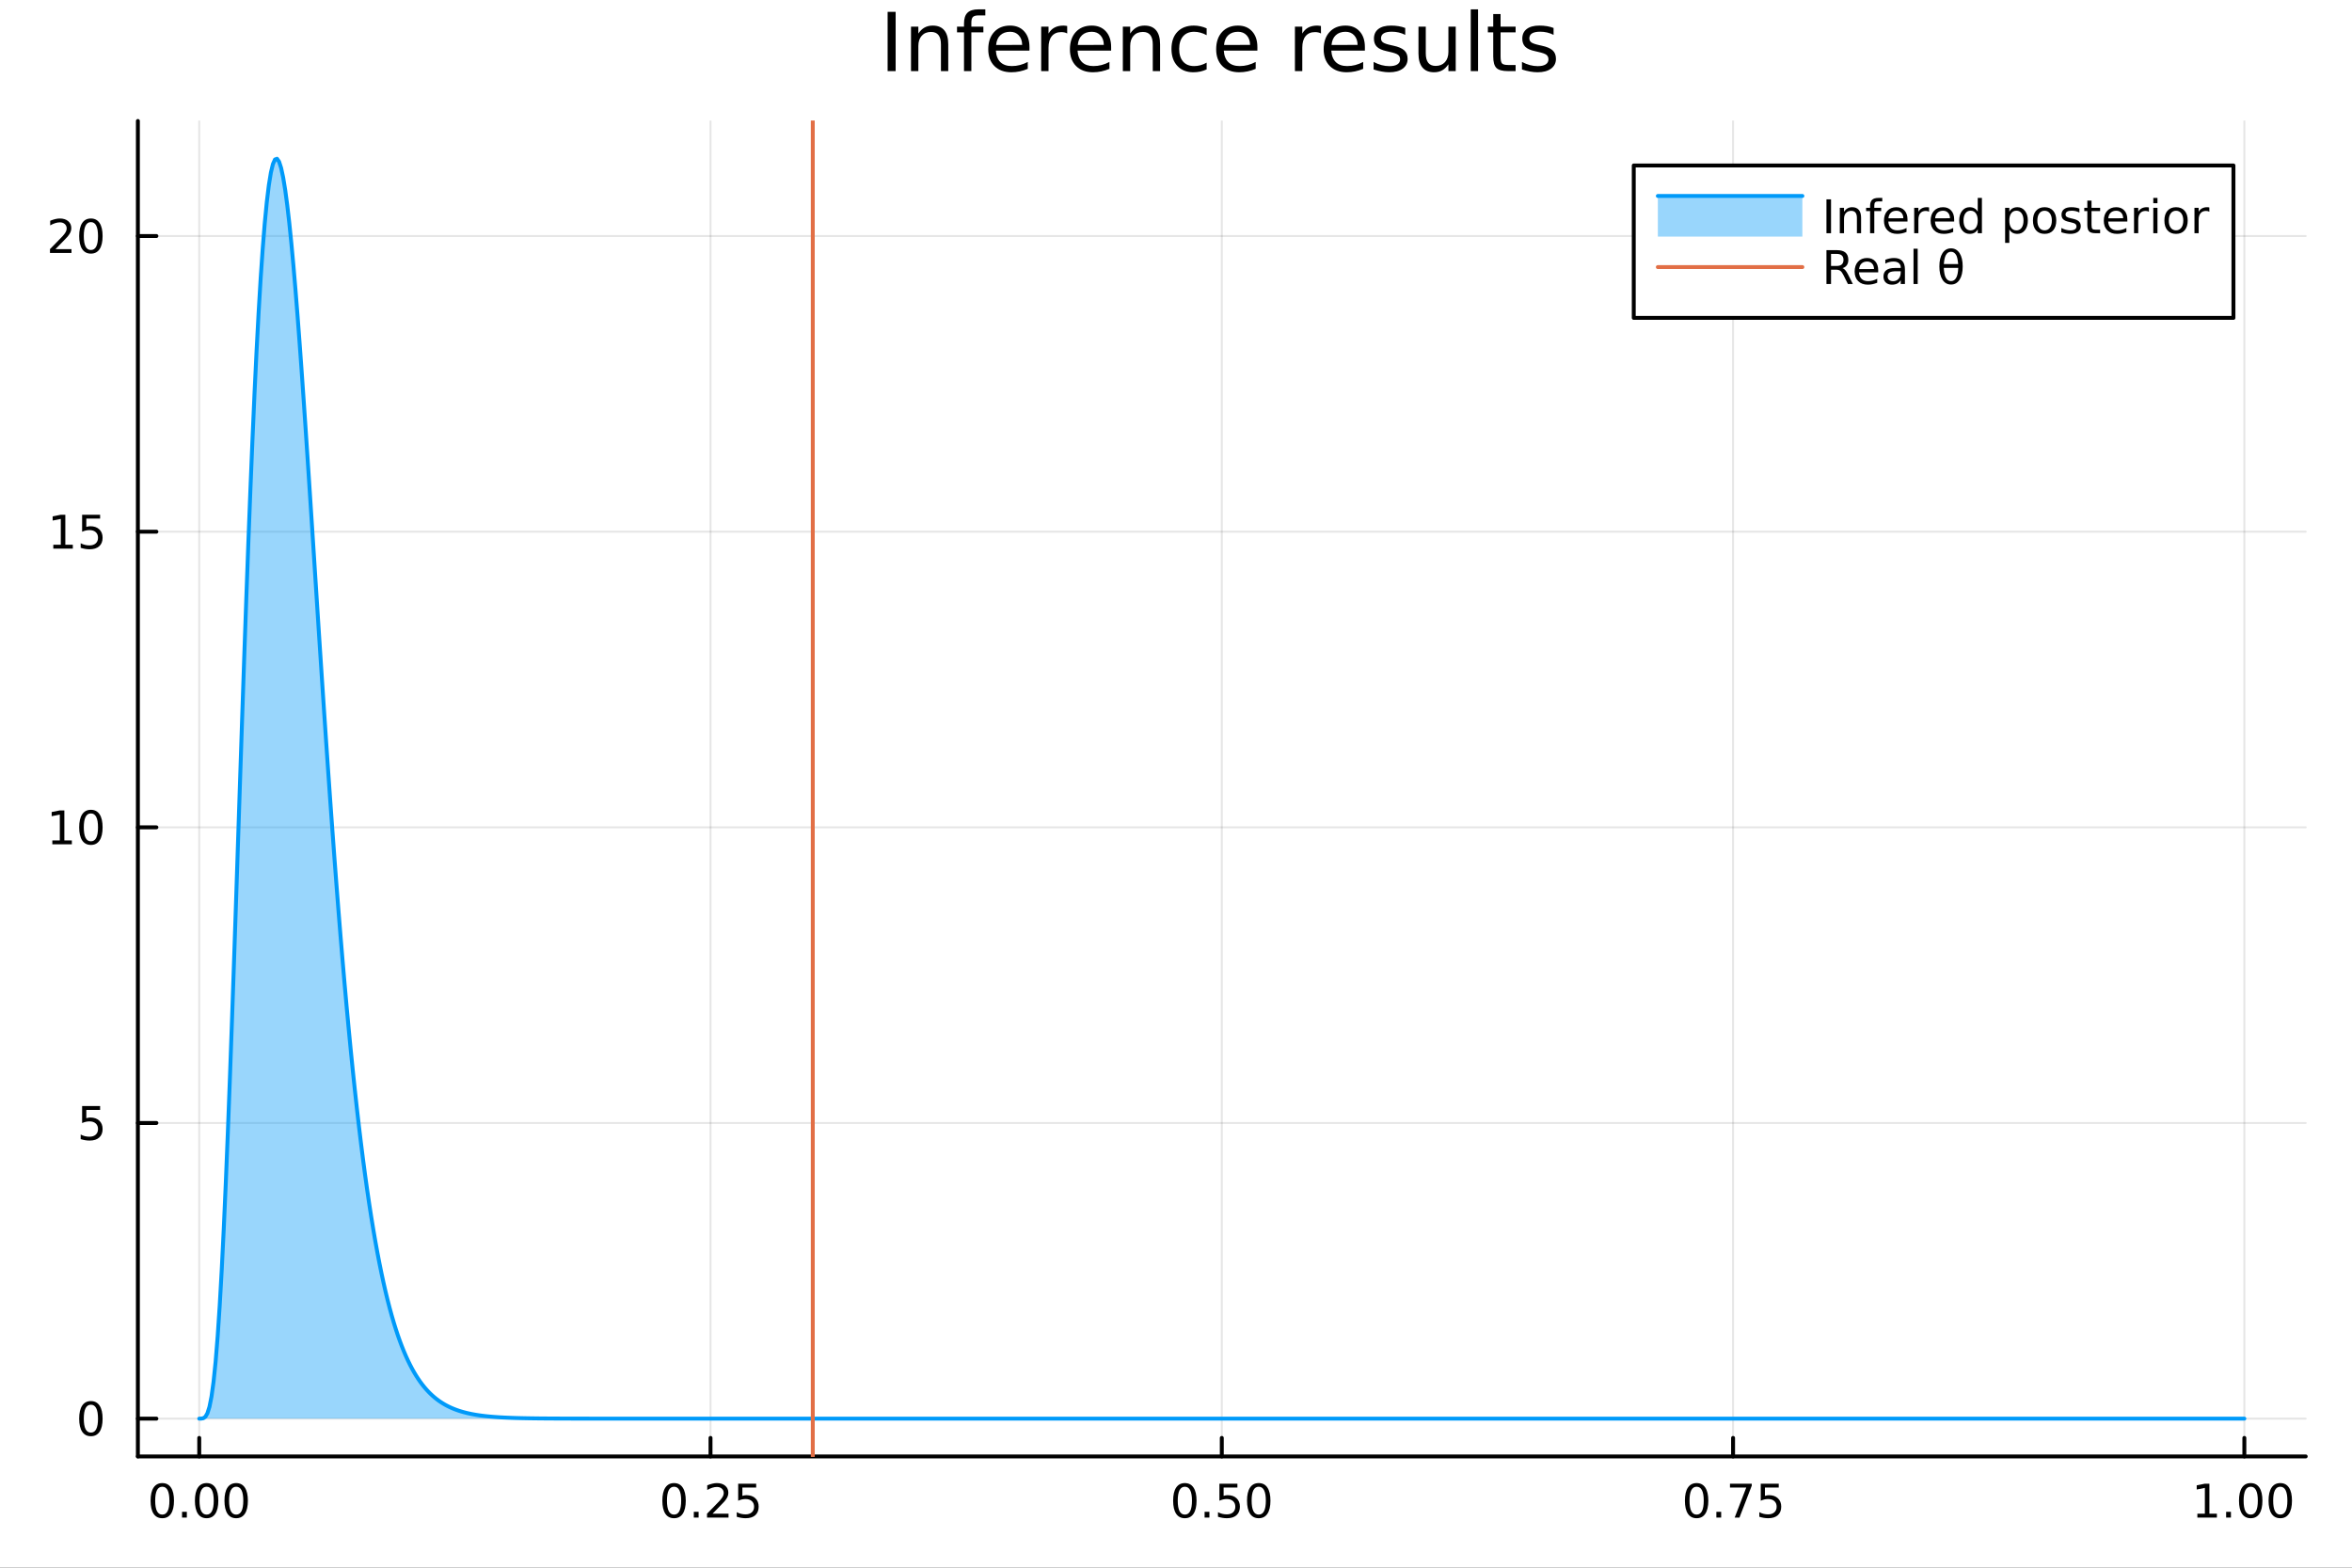 <?xml version="1.0" encoding="utf-8"?>
<svg xmlns="http://www.w3.org/2000/svg" xmlns:xlink="http://www.w3.org/1999/xlink" width="600" height="400" viewBox="0 0 2400 1600">
<rect x="0" y="0" width="2400" height="1600" fill="#333333" stroke="none"/>
<defs>
  <clipPath id="clip430">
    <rect x="0" y="0" width="2400" height="1600"/>
  </clipPath>
</defs>
<path clip-path="url(#clip430)" d="M0 1600 L2400 1600 L2400 0 L0 0  Z" fill="#ffffff" fill-rule="evenodd" fill-opacity="1"/>
<defs>
  <clipPath id="clip431">
    <rect x="480" y="0" width="1681" height="1600"/>
  </clipPath>
</defs>
<path clip-path="url(#clip430)" d="M140.696 1486.45 L2352.76 1486.45 L2352.76 123.472 L140.696 123.472  Z" fill="#ffffff" fill-rule="evenodd" fill-opacity="1"/>
<defs>
  <clipPath id="clip432">
    <rect x="140" y="123" width="2213" height="1364"/>
  </clipPath>
</defs>
<polyline clip-path="url(#clip432)" style="stroke:#000000; stroke-linecap:round; stroke-linejoin:round; stroke-width:2; stroke-opacity:0.1; fill:none" points="203.301,1486.45 203.301,123.472 "/>
<polyline clip-path="url(#clip432)" style="stroke:#000000; stroke-linecap:round; stroke-linejoin:round; stroke-width:2; stroke-opacity:0.1; fill:none" points="725.013,1486.45 725.013,123.472 "/>
<polyline clip-path="url(#clip432)" style="stroke:#000000; stroke-linecap:round; stroke-linejoin:round; stroke-width:2; stroke-opacity:0.1; fill:none" points="1246.73,1486.45 1246.73,123.472 "/>
<polyline clip-path="url(#clip432)" style="stroke:#000000; stroke-linecap:round; stroke-linejoin:round; stroke-width:2; stroke-opacity:0.1; fill:none" points="1768.44,1486.45 1768.44,123.472 "/>
<polyline clip-path="url(#clip432)" style="stroke:#000000; stroke-linecap:round; stroke-linejoin:round; stroke-width:2; stroke-opacity:0.1; fill:none" points="2290.15,1486.45 2290.15,123.472 "/>
<polyline clip-path="url(#clip432)" style="stroke:#000000; stroke-linecap:round; stroke-linejoin:round; stroke-width:2; stroke-opacity:0.1; fill:none" points="140.696,1447.87 2352.76,1447.87 "/>
<polyline clip-path="url(#clip432)" style="stroke:#000000; stroke-linecap:round; stroke-linejoin:round; stroke-width:2; stroke-opacity:0.1; fill:none" points="140.696,1146.13 2352.76,1146.13 "/>
<polyline clip-path="url(#clip432)" style="stroke:#000000; stroke-linecap:round; stroke-linejoin:round; stroke-width:2; stroke-opacity:0.1; fill:none" points="140.696,844.389 2352.76,844.389 "/>
<polyline clip-path="url(#clip432)" style="stroke:#000000; stroke-linecap:round; stroke-linejoin:round; stroke-width:2; stroke-opacity:0.1; fill:none" points="140.696,542.647 2352.76,542.647 "/>
<polyline clip-path="url(#clip432)" style="stroke:#000000; stroke-linecap:round; stroke-linejoin:round; stroke-width:2; stroke-opacity:0.1; fill:none" points="140.696,240.905 2352.76,240.905 "/>
<polyline clip-path="url(#clip430)" style="stroke:#000000; stroke-linecap:round; stroke-linejoin:round; stroke-width:4; stroke-opacity:1; fill:none" points="140.696,1486.45 2352.76,1486.45 "/>
<polyline clip-path="url(#clip430)" style="stroke:#000000; stroke-linecap:round; stroke-linejoin:round; stroke-width:4; stroke-opacity:1; fill:none" points="203.301,1486.45 203.301,1467.55 "/>
<polyline clip-path="url(#clip430)" style="stroke:#000000; stroke-linecap:round; stroke-linejoin:round; stroke-width:4; stroke-opacity:1; fill:none" points="725.013,1486.45 725.013,1467.55 "/>
<polyline clip-path="url(#clip430)" style="stroke:#000000; stroke-linecap:round; stroke-linejoin:round; stroke-width:4; stroke-opacity:1; fill:none" points="1246.73,1486.45 1246.73,1467.55 "/>
<polyline clip-path="url(#clip430)" style="stroke:#000000; stroke-linecap:round; stroke-linejoin:round; stroke-width:4; stroke-opacity:1; fill:none" points="1768.44,1486.45 1768.44,1467.55 "/>
<polyline clip-path="url(#clip430)" style="stroke:#000000; stroke-linecap:round; stroke-linejoin:round; stroke-width:4; stroke-opacity:1; fill:none" points="2290.15,1486.45 2290.15,1467.55 "/>
<path clip-path="url(#clip430)" d="M165.604 1517.37 Q161.993 1517.37 160.165 1520.93 Q158.359 1524.47 158.359 1531.6 Q158.359 1538.71 160.165 1542.27 Q161.993 1545.82 165.604 1545.82 Q169.239 1545.82 171.044 1542.27 Q172.873 1538.71 172.873 1531.6 Q172.873 1524.47 171.044 1520.93 Q169.239 1517.37 165.604 1517.37 M165.604 1513.66 Q171.415 1513.66 174.47 1518.27 Q177.549 1522.85 177.549 1531.6 Q177.549 1540.33 174.47 1544.94 Q171.415 1549.52 165.604 1549.52 Q159.794 1549.52 156.716 1544.94 Q153.66 1540.33 153.66 1531.6 Q153.66 1522.85 156.716 1518.27 Q159.794 1513.66 165.604 1513.66 Z" fill="#000000" fill-rule="nonzero" fill-opacity="1" /><path clip-path="url(#clip430)" d="M185.766 1542.97 L190.651 1542.97 L190.651 1548.85 L185.766 1548.85 L185.766 1542.97 Z" fill="#000000" fill-rule="nonzero" fill-opacity="1" /><path clip-path="url(#clip430)" d="M210.836 1517.37 Q207.225 1517.37 205.396 1520.93 Q203.59 1524.47 203.59 1531.6 Q203.59 1538.71 205.396 1542.27 Q207.225 1545.82 210.836 1545.82 Q214.47 1545.82 216.275 1542.27 Q218.104 1538.71 218.104 1531.6 Q218.104 1524.47 216.275 1520.93 Q214.47 1517.37 210.836 1517.37 M210.836 1513.66 Q216.646 1513.66 219.701 1518.27 Q222.78 1522.85 222.78 1531.6 Q222.78 1540.33 219.701 1544.94 Q216.646 1549.52 210.836 1549.52 Q205.026 1549.52 201.947 1544.94 Q198.891 1540.33 198.891 1531.6 Q198.891 1522.85 201.947 1518.27 Q205.026 1513.66 210.836 1513.66 Z" fill="#000000" fill-rule="nonzero" fill-opacity="1" /><path clip-path="url(#clip430)" d="M240.998 1517.37 Q237.386 1517.37 235.558 1520.93 Q233.752 1524.47 233.752 1531.6 Q233.752 1538.71 235.558 1542.27 Q237.386 1545.82 240.998 1545.82 Q244.632 1545.82 246.437 1542.27 Q248.266 1538.71 248.266 1531.6 Q248.266 1524.47 246.437 1520.93 Q244.632 1517.37 240.998 1517.37 M240.998 1513.66 Q246.808 1513.66 249.863 1518.27 Q252.942 1522.85 252.942 1531.6 Q252.942 1540.33 249.863 1544.94 Q246.808 1549.52 240.998 1549.52 Q235.187 1549.52 232.109 1544.94 Q229.053 1540.33 229.053 1531.6 Q229.053 1522.85 232.109 1518.27 Q235.187 1513.66 240.998 1513.66 Z" fill="#000000" fill-rule="nonzero" fill-opacity="1" /><path clip-path="url(#clip430)" d="M687.814 1517.37 Q684.203 1517.37 682.375 1520.93 Q680.569 1524.47 680.569 1531.6 Q680.569 1538.71 682.375 1542.27 Q684.203 1545.82 687.814 1545.82 Q691.449 1545.82 693.254 1542.27 Q695.083 1538.71 695.083 1531.6 Q695.083 1524.47 693.254 1520.93 Q691.449 1517.37 687.814 1517.37 M687.814 1513.66 Q693.625 1513.66 696.68 1518.27 Q699.759 1522.85 699.759 1531.6 Q699.759 1540.33 696.68 1544.94 Q693.625 1549.52 687.814 1549.52 Q682.004 1549.52 678.926 1544.94 Q675.87 1540.33 675.87 1531.6 Q675.87 1522.85 678.926 1518.27 Q682.004 1513.66 687.814 1513.66 Z" fill="#000000" fill-rule="nonzero" fill-opacity="1" /><path clip-path="url(#clip430)" d="M707.976 1542.97 L712.861 1542.97 L712.861 1548.85 L707.976 1548.85 L707.976 1542.97 Z" fill="#000000" fill-rule="nonzero" fill-opacity="1" /><path clip-path="url(#clip430)" d="M727.074 1544.91 L743.393 1544.91 L743.393 1548.85 L721.449 1548.85 L721.449 1544.91 Q724.111 1542.16 728.694 1537.53 Q733.3 1532.88 734.481 1531.53 Q736.726 1529.01 737.606 1527.27 Q738.509 1525.51 738.509 1523.82 Q738.509 1521.07 736.564 1519.33 Q734.643 1517.6 731.541 1517.6 Q729.342 1517.6 726.888 1518.36 Q724.458 1519.13 721.68 1520.68 L721.68 1515.95 Q724.504 1514.82 726.958 1514.24 Q729.411 1513.66 731.449 1513.66 Q736.819 1513.66 740.013 1516.35 Q743.208 1519.03 743.208 1523.52 Q743.208 1525.65 742.398 1527.57 Q741.611 1529.47 739.504 1532.07 Q738.925 1532.74 735.824 1535.95 Q732.722 1539.15 727.074 1544.91 Z" fill="#000000" fill-rule="nonzero" fill-opacity="1" /><path clip-path="url(#clip430)" d="M753.254 1514.29 L771.61 1514.29 L771.61 1518.22 L757.536 1518.22 L757.536 1526.7 Q758.555 1526.35 759.573 1526.19 Q760.592 1526 761.61 1526 Q767.397 1526 770.777 1529.17 Q774.157 1532.34 774.157 1537.76 Q774.157 1543.34 770.684 1546.44 Q767.212 1549.52 760.893 1549.52 Q758.717 1549.52 756.448 1549.15 Q754.203 1548.78 751.796 1548.04 L751.796 1543.34 Q753.879 1544.47 756.101 1545.03 Q758.323 1545.58 760.8 1545.58 Q764.805 1545.58 767.143 1543.48 Q769.481 1541.37 769.481 1537.76 Q769.481 1534.15 767.143 1532.04 Q764.805 1529.94 760.8 1529.94 Q758.925 1529.94 757.05 1530.35 Q755.198 1530.77 753.254 1531.65 L753.254 1514.29 Z" fill="#000000" fill-rule="nonzero" fill-opacity="1" /><path clip-path="url(#clip430)" d="M1209.03 1517.37 Q1205.42 1517.37 1203.59 1520.93 Q1201.78 1524.47 1201.78 1531.6 Q1201.78 1538.71 1203.59 1542.27 Q1205.42 1545.82 1209.03 1545.82 Q1212.66 1545.82 1214.47 1542.27 Q1216.3 1538.71 1216.3 1531.6 Q1216.3 1524.47 1214.47 1520.93 Q1212.66 1517.37 1209.03 1517.37 M1209.03 1513.66 Q1214.84 1513.66 1217.89 1518.27 Q1220.97 1522.85 1220.97 1531.6 Q1220.97 1540.33 1217.89 1544.94 Q1214.84 1549.52 1209.03 1549.52 Q1203.22 1549.52 1200.14 1544.94 Q1197.08 1540.33 1197.08 1531.6 Q1197.08 1522.85 1200.14 1518.27 Q1203.22 1513.66 1209.03 1513.66 Z" fill="#000000" fill-rule="nonzero" fill-opacity="1" /><path clip-path="url(#clip430)" d="M1229.19 1542.97 L1234.08 1542.97 L1234.08 1548.85 L1229.19 1548.85 L1229.19 1542.97 Z" fill="#000000" fill-rule="nonzero" fill-opacity="1" /><path clip-path="url(#clip430)" d="M1244.31 1514.29 L1262.66 1514.29 L1262.66 1518.22 L1248.59 1518.22 L1248.59 1526.7 Q1249.61 1526.35 1250.63 1526.19 Q1251.64 1526 1252.66 1526 Q1258.45 1526 1261.83 1529.17 Q1265.21 1532.34 1265.21 1537.76 Q1265.21 1543.34 1261.74 1546.44 Q1258.27 1549.52 1251.95 1549.52 Q1249.77 1549.52 1247.5 1549.15 Q1245.26 1548.78 1242.85 1548.04 L1242.85 1543.34 Q1244.93 1544.47 1247.15 1545.03 Q1249.38 1545.58 1251.85 1545.58 Q1255.86 1545.58 1258.2 1543.48 Q1260.53 1541.37 1260.53 1537.76 Q1260.53 1534.15 1258.2 1532.04 Q1255.86 1529.94 1251.85 1529.94 Q1249.98 1529.94 1248.1 1530.35 Q1246.25 1530.77 1244.31 1531.65 L1244.31 1514.29 Z" fill="#000000" fill-rule="nonzero" fill-opacity="1" /><path clip-path="url(#clip430)" d="M1284.42 1517.37 Q1280.81 1517.37 1278.98 1520.93 Q1277.18 1524.47 1277.18 1531.6 Q1277.18 1538.71 1278.98 1542.27 Q1280.81 1545.82 1284.42 1545.82 Q1288.06 1545.82 1289.86 1542.27 Q1291.69 1538.71 1291.69 1531.6 Q1291.69 1524.47 1289.86 1520.93 Q1288.06 1517.37 1284.42 1517.37 M1284.42 1513.66 Q1290.23 1513.66 1293.29 1518.27 Q1296.37 1522.85 1296.37 1531.6 Q1296.37 1540.33 1293.29 1544.94 Q1290.23 1549.52 1284.42 1549.52 Q1278.61 1549.52 1275.53 1544.94 Q1272.48 1540.33 1272.48 1531.6 Q1272.48 1522.85 1275.53 1518.27 Q1278.61 1513.66 1284.42 1513.66 Z" fill="#000000" fill-rule="nonzero" fill-opacity="1" /><path clip-path="url(#clip430)" d="M1731.24 1517.37 Q1727.63 1517.37 1725.8 1520.93 Q1723.99 1524.47 1723.99 1531.6 Q1723.99 1538.71 1725.8 1542.27 Q1727.63 1545.82 1731.24 1545.82 Q1734.87 1545.82 1736.68 1542.27 Q1738.51 1538.71 1738.51 1531.6 Q1738.51 1524.47 1736.68 1520.93 Q1734.87 1517.37 1731.24 1517.37 M1731.24 1513.66 Q1737.05 1513.66 1740.1 1518.27 Q1743.18 1522.85 1743.18 1531.6 Q1743.18 1540.33 1740.1 1544.94 Q1737.05 1549.52 1731.24 1549.52 Q1725.43 1549.52 1722.35 1544.94 Q1719.29 1540.33 1719.29 1531.6 Q1719.29 1522.85 1722.35 1518.27 Q1725.43 1513.66 1731.24 1513.66 Z" fill="#000000" fill-rule="nonzero" fill-opacity="1" /><path clip-path="url(#clip430)" d="M1751.4 1542.97 L1756.29 1542.97 L1756.29 1548.85 L1751.4 1548.85 L1751.4 1542.97 Z" fill="#000000" fill-rule="nonzero" fill-opacity="1" /><path clip-path="url(#clip430)" d="M1765.29 1514.29 L1787.51 1514.29 L1787.51 1516.28 L1774.97 1548.85 L1770.08 1548.85 L1781.89 1518.22 L1765.29 1518.22 L1765.29 1514.29 Z" fill="#000000" fill-rule="nonzero" fill-opacity="1" /><path clip-path="url(#clip430)" d="M1796.68 1514.29 L1815.04 1514.29 L1815.04 1518.22 L1800.96 1518.22 L1800.96 1526.7 Q1801.98 1526.35 1803 1526.19 Q1804.02 1526 1805.04 1526 Q1810.82 1526 1814.2 1529.17 Q1817.58 1532.34 1817.58 1537.76 Q1817.58 1543.34 1814.11 1546.44 Q1810.64 1549.52 1804.32 1549.52 Q1802.14 1549.52 1799.87 1549.15 Q1797.63 1548.78 1795.22 1548.04 L1795.22 1543.34 Q1797.3 1544.47 1799.53 1545.03 Q1801.75 1545.58 1804.22 1545.58 Q1808.23 1545.58 1810.57 1543.48 Q1812.91 1541.37 1812.91 1537.76 Q1812.91 1534.15 1810.57 1532.04 Q1808.23 1529.94 1804.22 1529.94 Q1802.35 1529.94 1800.47 1530.35 Q1798.62 1530.77 1796.68 1531.65 L1796.68 1514.29 Z" fill="#000000" fill-rule="nonzero" fill-opacity="1" /><path clip-path="url(#clip430)" d="M2242.22 1544.91 L2249.86 1544.91 L2249.86 1518.55 L2241.55 1520.21 L2241.55 1515.95 L2249.81 1514.29 L2254.49 1514.29 L2254.49 1544.91 L2262.13 1544.91 L2262.13 1548.85 L2242.22 1548.85 L2242.22 1544.91 Z" fill="#000000" fill-rule="nonzero" fill-opacity="1" /><path clip-path="url(#clip430)" d="M2271.57 1542.97 L2276.46 1542.97 L2276.46 1548.85 L2271.57 1548.85 L2271.57 1542.97 Z" fill="#000000" fill-rule="nonzero" fill-opacity="1" /><path clip-path="url(#clip430)" d="M2296.64 1517.37 Q2293.03 1517.37 2291.2 1520.93 Q2289.4 1524.47 2289.4 1531.6 Q2289.4 1538.71 2291.2 1542.27 Q2293.03 1545.82 2296.64 1545.82 Q2300.28 1545.82 2302.08 1542.27 Q2303.91 1538.71 2303.91 1531.6 Q2303.91 1524.47 2302.08 1520.93 Q2300.28 1517.37 2296.64 1517.37 M2296.64 1513.66 Q2302.45 1513.66 2305.51 1518.27 Q2308.59 1522.85 2308.59 1531.6 Q2308.59 1540.33 2305.51 1544.94 Q2302.45 1549.52 2296.64 1549.52 Q2290.83 1549.52 2287.75 1544.94 Q2284.7 1540.33 2284.7 1531.6 Q2284.7 1522.85 2287.75 1518.27 Q2290.83 1513.66 2296.64 1513.66 Z" fill="#000000" fill-rule="nonzero" fill-opacity="1" /><path clip-path="url(#clip430)" d="M2326.81 1517.37 Q2323.19 1517.37 2321.37 1520.93 Q2319.56 1524.47 2319.56 1531.6 Q2319.56 1538.71 2321.37 1542.27 Q2323.19 1545.82 2326.81 1545.82 Q2330.44 1545.82 2332.25 1542.27 Q2334.07 1538.71 2334.07 1531.6 Q2334.07 1524.47 2332.25 1520.93 Q2330.44 1517.37 2326.81 1517.37 M2326.81 1513.66 Q2332.62 1513.66 2335.67 1518.27 Q2338.75 1522.85 2338.75 1531.6 Q2338.75 1540.33 2335.67 1544.94 Q2332.62 1549.52 2326.81 1549.52 Q2321 1549.52 2317.92 1544.94 Q2314.86 1540.33 2314.86 1531.6 Q2314.86 1522.85 2317.92 1518.27 Q2321 1513.66 2326.81 1513.66 Z" fill="#000000" fill-rule="nonzero" fill-opacity="1" /><polyline clip-path="url(#clip430)" style="stroke:#000000; stroke-linecap:round; stroke-linejoin:round; stroke-width:4; stroke-opacity:1; fill:none" points="140.696,1486.45 140.696,123.472 "/>
<polyline clip-path="url(#clip430)" style="stroke:#000000; stroke-linecap:round; stroke-linejoin:round; stroke-width:4; stroke-opacity:1; fill:none" points="140.696,1447.87 159.593,1447.87 "/>
<polyline clip-path="url(#clip430)" style="stroke:#000000; stroke-linecap:round; stroke-linejoin:round; stroke-width:4; stroke-opacity:1; fill:none" points="140.696,1146.13 159.593,1146.13 "/>
<polyline clip-path="url(#clip430)" style="stroke:#000000; stroke-linecap:round; stroke-linejoin:round; stroke-width:4; stroke-opacity:1; fill:none" points="140.696,844.389 159.593,844.389 "/>
<polyline clip-path="url(#clip430)" style="stroke:#000000; stroke-linecap:round; stroke-linejoin:round; stroke-width:4; stroke-opacity:1; fill:none" points="140.696,542.647 159.593,542.647 "/>
<polyline clip-path="url(#clip430)" style="stroke:#000000; stroke-linecap:round; stroke-linejoin:round; stroke-width:4; stroke-opacity:1; fill:none" points="140.696,240.905 159.593,240.905 "/>
<path clip-path="url(#clip430)" d="M92.751 1433.67 Q89.14 1433.67 87.311 1437.24 Q85.506 1440.78 85.506 1447.91 Q85.506 1455.01 87.311 1458.58 Q89.14 1462.12 92.751 1462.12 Q96.385 1462.12 98.191 1458.58 Q100.02 1455.01 100.02 1447.91 Q100.02 1440.78 98.191 1437.24 Q96.385 1433.67 92.751 1433.67 M92.751 1429.97 Q98.561 1429.97 101.617 1434.57 Q104.696 1439.16 104.696 1447.91 Q104.696 1456.63 101.617 1461.24 Q98.561 1465.82 92.751 1465.82 Q86.941 1465.82 83.862 1461.24 Q80.807 1456.63 80.807 1447.91 Q80.807 1439.16 83.862 1434.57 Q86.941 1429.97 92.751 1429.97 Z" fill="#000000" fill-rule="nonzero" fill-opacity="1" /><path clip-path="url(#clip430)" d="M83.793 1128.85 L102.149 1128.85 L102.149 1132.79 L88.075 1132.79 L88.075 1141.26 Q89.094 1140.91 90.112 1140.75 Q91.131 1140.56 92.149 1140.56 Q97.936 1140.56 101.316 1143.74 Q104.696 1146.91 104.696 1152.32 Q104.696 1157.9 101.223 1161 Q97.751 1164.08 91.432 1164.08 Q89.256 1164.08 86.987 1163.71 Q84.742 1163.34 82.335 1162.6 L82.335 1157.9 Q84.418 1159.04 86.64 1159.59 Q88.862 1160.15 91.339 1160.15 Q95.344 1160.15 97.682 1158.04 Q100.02 1155.93 100.02 1152.32 Q100.02 1148.71 97.682 1146.61 Q95.344 1144.5 91.339 1144.5 Q89.464 1144.5 87.589 1144.92 Q85.737 1145.33 83.793 1146.21 L83.793 1128.85 Z" fill="#000000" fill-rule="nonzero" fill-opacity="1" /><path clip-path="url(#clip430)" d="M53.4 857.734 L61.038 857.734 L61.038 831.368 L52.728 833.035 L52.728 828.776 L60.992 827.109 L65.668 827.109 L65.668 857.734 L73.307 857.734 L73.307 861.669 L53.4 861.669 L53.4 857.734 Z" fill="#000000" fill-rule="nonzero" fill-opacity="1" /><path clip-path="url(#clip430)" d="M92.751 830.188 Q89.14 830.188 87.311 833.752 Q85.506 837.294 85.506 844.424 Q85.506 851.53 87.311 855.095 Q89.14 858.637 92.751 858.637 Q96.385 858.637 98.191 855.095 Q100.02 851.53 100.02 844.424 Q100.02 837.294 98.191 833.752 Q96.385 830.188 92.751 830.188 M92.751 826.484 Q98.561 826.484 101.617 831.09 Q104.696 835.674 104.696 844.424 Q104.696 853.151 101.617 857.757 Q98.561 862.34 92.751 862.34 Q86.941 862.34 83.862 857.757 Q80.807 853.151 80.807 844.424 Q80.807 835.674 83.862 831.09 Q86.941 826.484 92.751 826.484 Z" fill="#000000" fill-rule="nonzero" fill-opacity="1" /><path clip-path="url(#clip430)" d="M54.395 555.992 L62.034 555.992 L62.034 529.626 L53.724 531.293 L53.724 527.034 L61.987 525.367 L66.663 525.367 L66.663 555.992 L74.302 555.992 L74.302 559.927 L54.395 559.927 L54.395 555.992 Z" fill="#000000" fill-rule="nonzero" fill-opacity="1" /><path clip-path="url(#clip430)" d="M83.793 525.367 L102.149 525.367 L102.149 529.302 L88.075 529.302 L88.075 537.774 Q89.094 537.427 90.112 537.265 Q91.131 537.08 92.149 537.08 Q97.936 537.08 101.316 540.251 Q104.696 543.422 104.696 548.839 Q104.696 554.418 101.223 557.52 Q97.751 560.598 91.432 560.598 Q89.256 560.598 86.987 560.228 Q84.742 559.858 82.335 559.117 L82.335 554.418 Q84.418 555.552 86.64 556.108 Q88.862 556.663 91.339 556.663 Q95.344 556.663 97.682 554.557 Q100.02 552.45 100.02 548.839 Q100.02 545.228 97.682 543.121 Q95.344 541.015 91.339 541.015 Q89.464 541.015 87.589 541.432 Q85.737 541.848 83.793 542.728 L83.793 525.367 Z" fill="#000000" fill-rule="nonzero" fill-opacity="1" /><path clip-path="url(#clip430)" d="M56.617 254.25 L72.936 254.25 L72.936 258.185 L50.992 258.185 L50.992 254.25 Q53.654 251.495 58.237 246.866 Q62.844 242.213 64.025 240.87 Q66.27 238.347 67.149 236.611 Q68.052 234.852 68.052 233.162 Q68.052 230.407 66.108 228.671 Q64.186 226.935 61.085 226.935 Q58.886 226.935 56.432 227.699 Q54.001 228.463 51.224 230.014 L51.224 225.292 Q54.048 224.157 56.501 223.579 Q58.955 223 60.992 223 Q66.362 223 69.557 225.685 Q72.751 228.37 72.751 232.861 Q72.751 234.991 71.941 236.912 Q71.154 238.81 69.048 241.403 Q68.469 242.074 65.367 245.291 Q62.265 248.486 56.617 254.25 Z" fill="#000000" fill-rule="nonzero" fill-opacity="1" /><path clip-path="url(#clip430)" d="M92.751 226.704 Q89.14 226.704 87.311 230.268 Q85.506 233.81 85.506 240.94 Q85.506 248.046 87.311 251.611 Q89.14 255.153 92.751 255.153 Q96.385 255.153 98.191 251.611 Q100.02 248.046 100.02 240.94 Q100.02 233.81 98.191 230.268 Q96.385 226.704 92.751 226.704 M92.751 223 Q98.561 223 101.617 227.606 Q104.696 232.19 104.696 240.94 Q104.696 249.666 101.617 254.273 Q98.561 258.856 92.751 258.856 Q86.941 258.856 83.862 254.273 Q80.807 249.666 80.807 240.94 Q80.807 232.19 83.862 227.606 Q86.941 223 92.751 223 Z" fill="#000000" fill-rule="nonzero" fill-opacity="1" /><path clip-path="url(#clip430)" d="M905.741 12.096 L913.924 12.096 L913.924 72.576 L905.741 72.576 L905.741 12.096 Z" fill="#000000" fill-rule="nonzero" fill-opacity="1" /><path clip-path="url(#clip430)" d="M967.598 45.192 L967.598 72.576 L960.145 72.576 L960.145 45.435 Q960.145 38.994 957.633 35.794 Q955.121 32.594 950.098 32.594 Q944.062 32.594 940.579 36.442 Q937.095 40.29 937.095 46.934 L937.095 72.576 L929.601 72.576 L929.601 27.206 L937.095 27.206 L937.095 34.254 Q939.768 30.163 943.374 28.138 Q947.02 26.112 951.759 26.112 Q959.577 26.112 963.588 30.973 Q967.598 35.794 967.598 45.192 Z" fill="#000000" fill-rule="nonzero" fill-opacity="1" /><path clip-path="url(#clip430)" d="M1005.43 9.544 L1005.43 15.742 L998.304 15.742 Q994.294 15.742 992.714 17.362 Q991.174 18.983 991.174 23.195 L991.174 27.206 L1003.45 27.206 L1003.45 32.999 L991.174 32.999 L991.174 72.576 L983.68 72.576 L983.68 32.999 L976.551 32.999 L976.551 27.206 L983.68 27.206 L983.68 24.046 Q983.68 16.471 987.205 13.028 Q990.729 9.544 998.385 9.544 L1005.43 9.544 Z" fill="#000000" fill-rule="nonzero" fill-opacity="1" /><path clip-path="url(#clip430)" d="M1050.48 48.028 L1050.48 51.673 L1016.21 51.673 Q1016.7 59.37 1020.83 63.421 Q1025 67.431 1032.41 67.431 Q1036.71 67.431 1040.72 66.378 Q1044.77 65.325 1048.74 63.218 L1048.74 70.267 Q1044.73 71.968 1040.51 72.86 Q1036.3 73.751 1031.97 73.751 Q1021.11 73.751 1014.75 67.431 Q1008.43 61.112 1008.43 50.337 Q1008.43 39.197 1014.43 32.675 Q1020.46 26.112 1030.67 26.112 Q1039.83 26.112 1045.13 32.026 Q1050.48 37.9 1050.48 48.028 M1043.03 45.84 Q1042.94 39.723 1039.58 36.077 Q1036.26 32.431 1030.75 32.431 Q1024.51 32.431 1020.75 35.956 Q1017.02 39.48 1016.45 45.88 L1043.03 45.84 Z" fill="#000000" fill-rule="nonzero" fill-opacity="1" /><path clip-path="url(#clip430)" d="M1089 34.173 Q1087.75 33.444 1086.25 33.12 Q1084.79 32.756 1083.01 32.756 Q1076.69 32.756 1073.29 36.888 Q1069.92 40.979 1069.92 48.676 L1069.92 72.576 L1062.43 72.576 L1062.43 27.206 L1069.92 27.206 L1069.92 34.254 Q1072.27 30.122 1076.04 28.138 Q1079.81 26.112 1085.2 26.112 Q1085.97 26.112 1086.9 26.234 Q1087.83 26.315 1088.96 26.517 L1089 34.173 Z" fill="#000000" fill-rule="nonzero" fill-opacity="1" /><path clip-path="url(#clip430)" d="M1133.81 48.028 L1133.81 51.673 L1099.54 51.673 Q1100.02 59.37 1104.15 63.421 Q1108.33 67.431 1115.74 67.431 Q1120.03 67.431 1124.04 66.378 Q1128.09 65.325 1132.06 63.218 L1132.06 70.267 Q1128.05 71.968 1123.84 72.86 Q1119.63 73.751 1115.29 73.751 Q1104.44 73.751 1098.08 67.431 Q1091.76 61.112 1091.76 50.337 Q1091.76 39.197 1097.75 32.675 Q1103.79 26.112 1114 26.112 Q1123.15 26.112 1128.46 32.026 Q1133.81 37.9 1133.81 48.028 M1126.35 45.84 Q1126.27 39.723 1122.91 36.077 Q1119.59 32.431 1114.08 32.431 Q1107.84 32.431 1104.07 35.956 Q1100.35 39.48 1099.78 45.88 L1126.35 45.84 Z" fill="#000000" fill-rule="nonzero" fill-opacity="1" /><path clip-path="url(#clip430)" d="M1183.75 45.192 L1183.75 72.576 L1176.3 72.576 L1176.3 45.435 Q1176.3 38.994 1173.79 35.794 Q1171.28 32.594 1166.25 32.594 Q1160.22 32.594 1156.73 36.442 Q1153.25 40.29 1153.25 46.934 L1153.25 72.576 L1145.76 72.576 L1145.76 27.206 L1153.25 27.206 L1153.25 34.254 Q1155.92 30.163 1159.53 28.138 Q1163.18 26.112 1167.92 26.112 Q1175.73 26.112 1179.74 30.973 Q1183.75 35.794 1183.75 45.192 Z" fill="#000000" fill-rule="nonzero" fill-opacity="1" /><path clip-path="url(#clip430)" d="M1231.27 28.948 L1231.27 35.915 Q1228.11 34.173 1224.91 33.323 Q1221.75 32.431 1218.51 32.431 Q1211.26 32.431 1207.25 37.05 Q1203.24 41.627 1203.24 49.931 Q1203.24 58.236 1207.25 62.854 Q1211.26 67.431 1218.51 67.431 Q1221.75 67.431 1224.91 66.581 Q1228.11 65.689 1231.27 63.948 L1231.27 70.834 Q1228.15 72.292 1224.79 73.022 Q1221.47 73.751 1217.7 73.751 Q1207.45 73.751 1201.42 67.31 Q1195.38 60.869 1195.38 49.931 Q1195.38 38.832 1201.46 32.472 Q1207.57 26.112 1218.19 26.112 Q1221.63 26.112 1224.91 26.841 Q1228.19 27.53 1231.27 28.948 Z" fill="#000000" fill-rule="nonzero" fill-opacity="1" /><path clip-path="url(#clip430)" d="M1283.04 48.028 L1283.04 51.673 L1248.77 51.673 Q1249.26 59.37 1253.39 63.421 Q1257.56 67.431 1264.98 67.431 Q1269.27 67.431 1273.28 66.378 Q1277.33 65.325 1281.3 63.218 L1281.3 70.267 Q1277.29 71.968 1273.08 72.86 Q1268.86 73.751 1264.53 73.751 Q1253.67 73.751 1247.31 67.431 Q1240.99 61.112 1240.99 50.337 Q1240.99 39.197 1246.99 32.675 Q1253.02 26.112 1263.23 26.112 Q1272.39 26.112 1277.69 32.026 Q1283.04 37.9 1283.04 48.028 M1275.59 45.84 Q1275.51 39.723 1272.15 36.077 Q1268.82 32.431 1263.31 32.431 Q1257.08 32.431 1253.31 35.956 Q1249.58 39.48 1249.01 45.88 L1275.59 45.84 Z" fill="#000000" fill-rule="nonzero" fill-opacity="1" /><path clip-path="url(#clip430)" d="M1347.94 34.173 Q1346.68 33.444 1345.18 33.12 Q1343.72 32.756 1341.94 32.756 Q1335.62 32.756 1332.22 36.888 Q1328.86 40.979 1328.86 48.676 L1328.86 72.576 L1321.36 72.576 L1321.36 27.206 L1328.86 27.206 L1328.86 34.254 Q1331.21 30.122 1334.97 28.138 Q1338.74 26.112 1344.13 26.112 Q1344.9 26.112 1345.83 26.234 Q1346.76 26.315 1347.9 26.517 L1347.94 34.173 Z" fill="#000000" fill-rule="nonzero" fill-opacity="1" /><path clip-path="url(#clip430)" d="M1392.74 48.028 L1392.74 51.673 L1358.47 51.673 Q1358.96 59.37 1363.09 63.421 Q1367.26 67.431 1374.67 67.431 Q1378.97 67.431 1382.98 66.378 Q1387.03 65.325 1391 63.218 L1391 70.267 Q1386.99 71.968 1382.78 72.86 Q1378.56 73.751 1374.23 73.751 Q1363.37 73.751 1357.01 67.431 Q1350.69 61.112 1350.69 50.337 Q1350.69 39.197 1356.69 32.675 Q1362.72 26.112 1372.93 26.112 Q1382.09 26.112 1387.39 32.026 Q1392.74 37.9 1392.74 48.028 M1385.29 45.84 Q1385.21 39.723 1381.84 36.077 Q1378.52 32.431 1373.01 32.431 Q1366.77 32.431 1363.01 35.956 Q1359.28 39.48 1358.71 45.88 L1385.29 45.84 Z" fill="#000000" fill-rule="nonzero" fill-opacity="1" /><path clip-path="url(#clip430)" d="M1433.9 28.543 L1433.9 35.591 Q1430.74 33.971 1427.34 33.161 Q1423.93 32.35 1420.29 32.35 Q1414.74 32.35 1411.94 34.052 Q1409.19 35.753 1409.19 39.156 Q1409.19 41.749 1411.17 43.248 Q1413.16 44.706 1419.15 46.043 L1421.7 46.61 Q1429.64 48.311 1432.97 51.43 Q1436.33 54.509 1436.33 60.059 Q1436.33 66.378 1431.31 70.064 Q1426.32 73.751 1417.57 73.751 Q1413.93 73.751 1409.96 73.022 Q1406.03 72.333 1401.65 70.915 L1401.65 63.218 Q1405.78 65.365 1409.79 66.459 Q1413.81 67.512 1417.73 67.512 Q1423 67.512 1425.84 65.73 Q1428.67 63.907 1428.67 60.626 Q1428.67 57.588 1426.61 55.967 Q1424.58 54.347 1417.65 52.848 L1415.06 52.24 Q1408.13 50.782 1405.06 47.785 Q1401.98 44.746 1401.98 39.48 Q1401.98 33.08 1406.51 29.596 Q1411.05 26.112 1419.4 26.112 Q1423.53 26.112 1427.17 26.72 Q1430.82 27.327 1433.9 28.543 Z" fill="#000000" fill-rule="nonzero" fill-opacity="1" /><path clip-path="url(#clip430)" d="M1447.43 54.671 L1447.43 27.206 L1454.88 27.206 L1454.88 54.387 Q1454.88 60.828 1457.39 64.069 Q1459.9 67.269 1464.93 67.269 Q1470.96 67.269 1474.45 63.421 Q1477.97 59.573 1477.97 52.929 L1477.97 27.206 L1485.43 27.206 L1485.43 72.576 L1477.97 72.576 L1477.97 65.608 Q1475.26 69.74 1471.65 71.766 Q1468.09 73.751 1463.35 73.751 Q1455.53 73.751 1451.48 68.89 Q1447.43 64.029 1447.43 54.671 M1466.18 26.112 L1466.18 26.112 Z" fill="#000000" fill-rule="nonzero" fill-opacity="1" /><path clip-path="url(#clip430)" d="M1500.78 9.544 L1508.23 9.544 L1508.23 72.576 L1500.78 72.576 L1500.78 9.544 Z" fill="#000000" fill-rule="nonzero" fill-opacity="1" /><path clip-path="url(#clip430)" d="M1531.2 14.324 L1531.2 27.206 L1546.55 27.206 L1546.55 32.999 L1531.2 32.999 L1531.2 57.628 Q1531.2 63.178 1532.7 64.758 Q1534.24 66.338 1538.9 66.338 L1546.55 66.338 L1546.55 72.576 L1538.9 72.576 Q1530.27 72.576 1526.99 69.376 Q1523.71 66.135 1523.71 57.628 L1523.71 32.999 L1518.24 32.999 L1518.24 27.206 L1523.71 27.206 L1523.71 14.324 L1531.2 14.324 Z" fill="#000000" fill-rule="nonzero" fill-opacity="1" /><path clip-path="url(#clip430)" d="M1585.28 28.543 L1585.28 35.591 Q1582.12 33.971 1578.72 33.161 Q1575.31 32.35 1571.67 32.35 Q1566.12 32.35 1563.32 34.052 Q1560.57 35.753 1560.57 39.156 Q1560.57 41.749 1562.55 43.248 Q1564.54 44.706 1570.53 46.043 L1573.09 46.61 Q1581.03 48.311 1584.35 51.43 Q1587.71 54.509 1587.71 60.059 Q1587.71 66.378 1582.69 70.064 Q1577.7 73.751 1568.95 73.751 Q1565.31 73.751 1561.34 73.022 Q1557.41 72.333 1553.03 70.915 L1553.03 63.218 Q1557.17 65.365 1561.18 66.459 Q1565.19 67.512 1569.12 67.512 Q1574.38 67.512 1577.22 65.73 Q1580.05 63.907 1580.05 60.626 Q1580.05 57.588 1577.99 55.967 Q1575.96 54.347 1569.04 52.848 L1566.44 52.24 Q1559.52 50.782 1556.44 47.785 Q1553.36 44.746 1553.36 39.48 Q1553.36 33.08 1557.9 29.596 Q1562.43 26.112 1570.78 26.112 Q1574.91 26.112 1578.56 26.72 Q1582.2 27.327 1585.28 28.543 Z" fill="#000000" fill-rule="nonzero" fill-opacity="1" /><path clip-path="url(#clip432)" d="M203.301 1447.87 L205.39 1447.84 L207.479 1447.45 L209.568 1445.95 L211.657 1442.4 L213.746 1435.81 L215.835 1425.29 L217.924 1410.13 L220.013 1389.78 L222.101 1363.92 L224.19 1332.45 L226.279 1295.45 L228.368 1253.19 L230.457 1206.06 L232.546 1154.6 L234.635 1099.43 L236.724 1041.24 L238.813 980.752 L240.902 918.708 L242.991 855.853 L245.08 792.91 L247.169 730.57 L249.258 669.481 L251.347 610.238 L253.436 553.378 L255.524 499.376 L257.613 448.643 L259.702 401.524 L261.791 358.301 L263.88 319.192 L265.969 284.356 L268.058 253.897 L270.147 227.865 L272.236 206.264 L274.325 189.052 L276.414 176.152 L278.503 167.45 L280.592 162.804 L282.681 162.047 L284.77 164.992 L286.859 171.434 L288.947 181.156 L291.036 193.932 L293.125 209.529 L295.214 227.713 L297.303 248.245 L299.392 270.892 L301.481 295.422 L303.57 321.61 L305.659 349.236 L307.748 378.089 L309.837 407.969 L311.926 438.682 L314.015 470.047 L316.104 501.893 L318.193 534.062 L320.282 566.404 L322.371 598.783 L324.459 631.073 L326.548 663.159 L328.637 694.938 L330.726 726.315 L332.815 757.208 L334.904 787.543 L336.993 817.255 L339.082 846.288 L341.171 874.594 L343.26 902.135 L345.349 928.875 L347.438 954.791 L349.527 979.861 L351.616 1004.07 L353.705 1027.41 L355.794 1049.88 L357.882 1071.48 L359.971 1092.2 L362.06 1112.07 L364.149 1131.08 L366.238 1149.25 L368.327 1166.6 L370.416 1183.14 L372.505 1198.9 L374.594 1213.89 L376.683 1228.13 L378.772 1241.65 L380.861 1254.48 L382.95 1266.62 L385.039 1278.12 L387.128 1288.99 L389.217 1299.26 L391.305 1308.96 L393.394 1318.1 L395.483 1326.71 L397.572 1334.82 L399.661 1342.45 L401.75 1349.62 L403.839 1356.36 L405.928 1362.68 L408.017 1368.61 L410.106 1374.16 L412.195 1379.36 L414.284 1384.23 L416.373 1388.79 L418.462 1393.04 L420.551 1397.02 L422.64 1400.73 L424.728 1404.19 L426.817 1407.41 L428.906 1410.42 L430.995 1413.22 L433.084 1415.82 L435.173 1418.25 L437.262 1420.5 L439.351 1422.59 L441.44 1424.53 L443.529 1426.34 L445.618 1428.01 L447.707 1429.56 L449.796 1430.99 L451.885 1432.32 L453.974 1433.56 L456.063 1434.7 L458.152 1435.75 L460.24 1436.72 L462.329 1437.62 L464.418 1438.45 L466.507 1439.22 L468.596 1439.93 L470.685 1440.58 L472.774 1441.18 L474.863 1441.73 L476.952 1442.25 L479.041 1442.71 L481.13 1443.15 L483.219 1443.54 L485.308 1443.91 L487.397 1444.25 L489.486 1444.56 L491.575 1444.84 L493.663 1445.1 L495.752 1445.34 L497.841 1445.56 L499.93 1445.76 L502.019 1445.94 L504.108 1446.11 L506.197 1446.26 L508.286 1446.41 L510.375 1446.54 L512.464 1446.65 L514.553 1446.76 L516.642 1446.86 L518.731 1446.95 L520.82 1447.03 L522.909 1447.11 L524.998 1447.18 L527.086 1447.24 L529.175 1447.3 L531.264 1447.35 L533.353 1447.4 L535.442 1447.44 L537.531 1447.48 L539.62 1447.52 L541.709 1447.55 L543.798 1447.58 L545.887 1447.61 L547.976 1447.63 L550.065 1447.66 L552.154 1447.68 L554.243 1447.69 L556.332 1447.71 L558.421 1447.73 L560.509 1447.74 L562.598 1447.75 L564.687 1447.76 L566.776 1447.77 L568.865 1447.78 L570.954 1447.79 L573.043 1447.8 L575.132 1447.81 L577.221 1447.81 L579.31 1447.82 L581.399 1447.82 L583.488 1447.83 L585.577 1447.83 L587.666 1447.84 L589.755 1447.84 L591.844 1447.84 L593.932 1447.85 L596.021 1447.85 L598.11 1447.85 L600.199 1447.85 L602.288 1447.86 L604.377 1447.86 L606.466 1447.86 L608.555 1447.86 L610.644 1447.86 L612.733 1447.86 L614.822 1447.86 L616.911 1447.86 L619 1447.87 L621.089 1447.87 L623.178 1447.87 L625.267 1447.87 L627.356 1447.87 L629.444 1447.87 L631.533 1447.87 L633.622 1447.87 L635.711 1447.87 L637.8 1447.87 L639.889 1447.87 L641.978 1447.87 L644.067 1447.87 L646.156 1447.87 L648.245 1447.87 L650.334 1447.87 L652.423 1447.87 L654.512 1447.87 L656.601 1447.87 L658.69 1447.87 L660.779 1447.87 L662.867 1447.87 L664.956 1447.87 L667.045 1447.87 L669.134 1447.87 L671.223 1447.87 L673.312 1447.87 L675.401 1447.87 L677.49 1447.87 L679.579 1447.87 L681.668 1447.87 L683.757 1447.87 L685.846 1447.87 L687.935 1447.87 L690.024 1447.87 L692.113 1447.87 L694.202 1447.87 L696.29 1447.87 L698.379 1447.87 L700.468 1447.87 L702.557 1447.87 L704.646 1447.87 L706.735 1447.87 L708.824 1447.87 L710.913 1447.87 L713.002 1447.87 L715.091 1447.87 L717.18 1447.87 L719.269 1447.87 L721.358 1447.87 L723.447 1447.87 L725.536 1447.87 L727.625 1447.87 L729.713 1447.87 L731.802 1447.87 L733.891 1447.87 L735.98 1447.87 L738.069 1447.87 L740.158 1447.87 L742.247 1447.87 L744.336 1447.87 L746.425 1447.87 L748.514 1447.87 L750.603 1447.87 L752.692 1447.87 L754.781 1447.87 L756.87 1447.87 L758.959 1447.87 L761.048 1447.87 L763.136 1447.87 L765.225 1447.87 L767.314 1447.87 L769.403 1447.87 L771.492 1447.87 L773.581 1447.87 L775.67 1447.87 L777.759 1447.87 L779.848 1447.87 L781.937 1447.87 L784.026 1447.87 L786.115 1447.87 L788.204 1447.87 L790.293 1447.87 L792.382 1447.87 L794.471 1447.87 L796.56 1447.87 L798.648 1447.87 L800.737 1447.87 L802.826 1447.87 L804.915 1447.87 L807.004 1447.87 L809.093 1447.87 L811.182 1447.87 L813.271 1447.87 L815.36 1447.87 L817.449 1447.87 L819.538 1447.87 L821.627 1447.87 L823.716 1447.87 L825.805 1447.87 L827.894 1447.87 L829.983 1447.87 L832.071 1447.87 L834.16 1447.87 L836.249 1447.87 L838.338 1447.87 L840.427 1447.87 L842.516 1447.87 L844.605 1447.87 L846.694 1447.87 L848.783 1447.87 L850.872 1447.87 L852.961 1447.87 L855.05 1447.87 L857.139 1447.87 L859.228 1447.87 L861.317 1447.87 L863.406 1447.87 L865.494 1447.87 L867.583 1447.87 L869.672 1447.87 L871.761 1447.87 L873.85 1447.87 L875.939 1447.87 L878.028 1447.87 L880.117 1447.87 L882.206 1447.87 L884.295 1447.87 L886.384 1447.87 L888.473 1447.87 L890.562 1447.87 L892.651 1447.87 L894.74 1447.87 L896.829 1447.87 L898.917 1447.87 L901.006 1447.87 L903.095 1447.87 L905.184 1447.87 L907.273 1447.87 L909.362 1447.87 L911.451 1447.87 L913.54 1447.87 L915.629 1447.87 L917.718 1447.87 L919.807 1447.87 L921.896 1447.87 L923.985 1447.87 L926.074 1447.87 L928.163 1447.87 L930.252 1447.87 L932.341 1447.87 L934.429 1447.87 L936.518 1447.87 L938.607 1447.87 L940.696 1447.87 L942.785 1447.87 L944.874 1447.87 L946.963 1447.87 L949.052 1447.87 L951.141 1447.87 L953.23 1447.87 L955.319 1447.87 L957.408 1447.87 L959.497 1447.87 L961.586 1447.87 L963.675 1447.87 L965.764 1447.87 L967.852 1447.87 L969.941 1447.87 L972.03 1447.87 L974.119 1447.87 L976.208 1447.87 L978.297 1447.87 L980.386 1447.87 L982.475 1447.87 L984.564 1447.87 L986.653 1447.87 L988.742 1447.87 L990.831 1447.87 L992.92 1447.87 L995.009 1447.87 L997.098 1447.87 L999.187 1447.87 L1001.28 1447.87 L1003.36 1447.87 L1005.45 1447.87 L1007.54 1447.87 L1009.63 1447.87 L1011.72 1447.87 L1013.81 1447.87 L1015.9 1447.87 L1017.99 1447.87 L1020.08 1447.87 L1022.16 1447.87 L1024.25 1447.87 L1026.34 1447.87 L1028.43 1447.87 L1030.52 1447.87 L1032.61 1447.87 L1034.7 1447.87 L1036.79 1447.87 L1038.88 1447.87 L1040.97 1447.87 L1043.05 1447.87 L1045.14 1447.87 L1047.23 1447.87 L1049.32 1447.87 L1051.41 1447.87 L1053.5 1447.87 L1055.59 1447.87 L1057.68 1447.87 L1059.77 1447.87 L1061.85 1447.87 L1063.94 1447.87 L1066.03 1447.87 L1068.12 1447.87 L1070.21 1447.87 L1072.3 1447.87 L1074.39 1447.87 L1076.48 1447.87 L1078.57 1447.87 L1080.66 1447.87 L1082.74 1447.87 L1084.83 1447.87 L1086.92 1447.87 L1089.01 1447.87 L1091.1 1447.87 L1093.19 1447.87 L1095.28 1447.87 L1097.37 1447.87 L1099.46 1447.87 L1101.54 1447.87 L1103.63 1447.87 L1105.72 1447.87 L1107.81 1447.87 L1109.9 1447.87 L1111.99 1447.87 L1114.08 1447.87 L1116.17 1447.87 L1118.26 1447.87 L1120.34 1447.87 L1122.43 1447.87 L1124.52 1447.87 L1126.61 1447.87 L1128.7 1447.87 L1130.79 1447.87 L1132.88 1447.87 L1134.97 1447.87 L1137.06 1447.87 L1139.15 1447.87 L1141.23 1447.87 L1143.32 1447.87 L1145.41 1447.87 L1147.5 1447.87 L1149.59 1447.87 L1151.68 1447.87 L1153.77 1447.87 L1155.86 1447.87 L1157.95 1447.87 L1160.03 1447.87 L1162.12 1447.87 L1164.21 1447.87 L1166.3 1447.87 L1168.39 1447.87 L1170.48 1447.87 L1172.57 1447.87 L1174.66 1447.87 L1176.75 1447.87 L1178.84 1447.87 L1180.92 1447.87 L1183.01 1447.87 L1185.1 1447.87 L1187.19 1447.87 L1189.28 1447.87 L1191.37 1447.87 L1193.46 1447.87 L1195.55 1447.87 L1197.64 1447.87 L1199.72 1447.87 L1201.81 1447.87 L1203.9 1447.87 L1205.99 1447.87 L1208.08 1447.87 L1210.17 1447.87 L1212.26 1447.87 L1214.35 1447.87 L1216.44 1447.87 L1218.53 1447.87 L1220.61 1447.87 L1222.7 1447.87 L1224.79 1447.87 L1226.88 1447.87 L1228.97 1447.87 L1231.06 1447.87 L1233.15 1447.87 L1235.24 1447.87 L1237.33 1447.87 L1239.41 1447.87 L1241.5 1447.87 L1243.59 1447.87 L1245.68 1447.87 L1247.77 1447.87 L1249.86 1447.87 L1251.95 1447.87 L1254.04 1447.87 L1256.13 1447.87 L1258.21 1447.87 L1260.3 1447.87 L1262.39 1447.87 L1264.48 1447.87 L1266.57 1447.87 L1268.66 1447.87 L1270.75 1447.87 L1272.84 1447.87 L1274.93 1447.87 L1277.02 1447.87 L1279.1 1447.87 L1281.19 1447.87 L1283.28 1447.87 L1285.37 1447.87 L1287.46 1447.87 L1289.55 1447.87 L1291.64 1447.87 L1293.73 1447.87 L1295.82 1447.87 L1297.9 1447.87 L1299.99 1447.87 L1302.08 1447.87 L1304.17 1447.87 L1306.26 1447.87 L1308.35 1447.87 L1310.44 1447.87 L1312.53 1447.87 L1314.62 1447.87 L1316.71 1447.87 L1318.79 1447.87 L1320.88 1447.87 L1322.97 1447.87 L1325.06 1447.87 L1327.15 1447.87 L1329.24 1447.87 L1331.33 1447.87 L1333.42 1447.87 L1335.51 1447.87 L1337.59 1447.87 L1339.68 1447.87 L1341.77 1447.87 L1343.86 1447.87 L1345.95 1447.87 L1348.04 1447.87 L1350.13 1447.87 L1352.22 1447.87 L1354.31 1447.87 L1356.39 1447.87 L1358.48 1447.87 L1360.57 1447.87 L1362.66 1447.87 L1364.75 1447.87 L1366.84 1447.87 L1368.93 1447.87 L1371.02 1447.87 L1373.11 1447.87 L1375.2 1447.87 L1377.28 1447.87 L1379.37 1447.87 L1381.46 1447.87 L1383.55 1447.87 L1385.64 1447.87 L1387.73 1447.87 L1389.82 1447.87 L1391.91 1447.87 L1394 1447.87 L1396.08 1447.87 L1398.17 1447.87 L1400.26 1447.87 L1402.35 1447.87 L1404.44 1447.87 L1406.53 1447.87 L1408.62 1447.87 L1410.71 1447.87 L1412.8 1447.87 L1414.89 1447.87 L1416.97 1447.87 L1419.06 1447.87 L1421.15 1447.87 L1423.24 1447.87 L1425.33 1447.87 L1427.42 1447.87 L1429.51 1447.87 L1431.6 1447.87 L1433.69 1447.87 L1435.77 1447.87 L1437.86 1447.87 L1439.95 1447.87 L1442.04 1447.87 L1444.13 1447.87 L1446.22 1447.87 L1448.31 1447.87 L1450.4 1447.87 L1452.49 1447.87 L1454.58 1447.87 L1456.66 1447.87 L1458.75 1447.87 L1460.84 1447.87 L1462.93 1447.87 L1465.02 1447.87 L1467.11 1447.87 L1469.2 1447.87 L1471.29 1447.87 L1473.38 1447.87 L1475.46 1447.87 L1477.55 1447.87 L1479.64 1447.87 L1481.73 1447.87 L1483.82 1447.87 L1485.91 1447.87 L1488 1447.87 L1490.09 1447.87 L1492.18 1447.87 L1494.26 1447.87 L1496.35 1447.87 L1498.44 1447.87 L1500.53 1447.87 L1502.62 1447.87 L1504.71 1447.87 L1506.8 1447.87 L1508.89 1447.87 L1510.98 1447.87 L1513.07 1447.87 L1515.15 1447.87 L1517.24 1447.87 L1519.33 1447.87 L1521.42 1447.87 L1523.51 1447.87 L1525.6 1447.87 L1527.69 1447.87 L1529.78 1447.87 L1531.87 1447.87 L1533.95 1447.87 L1536.04 1447.87 L1538.13 1447.87 L1540.22 1447.87 L1542.31 1447.87 L1544.4 1447.87 L1546.49 1447.87 L1548.58 1447.87 L1550.67 1447.87 L1552.76 1447.87 L1554.84 1447.87 L1556.93 1447.87 L1559.02 1447.87 L1561.11 1447.87 L1563.2 1447.87 L1565.29 1447.87 L1567.38 1447.87 L1569.47 1447.87 L1571.56 1447.87 L1573.64 1447.87 L1575.73 1447.87 L1577.82 1447.87 L1579.91 1447.87 L1582 1447.87 L1584.09 1447.87 L1586.18 1447.87 L1588.27 1447.87 L1590.36 1447.87 L1592.45 1447.87 L1594.53 1447.87 L1596.62 1447.87 L1598.71 1447.87 L1600.8 1447.87 L1602.89 1447.87 L1604.98 1447.87 L1607.07 1447.87 L1609.16 1447.87 L1611.25 1447.87 L1613.33 1447.87 L1615.42 1447.87 L1617.51 1447.87 L1619.6 1447.87 L1621.69 1447.87 L1623.78 1447.87 L1625.87 1447.87 L1627.96 1447.87 L1630.05 1447.87 L1632.13 1447.87 L1634.22 1447.87 L1636.31 1447.87 L1638.4 1447.87 L1640.49 1447.87 L1642.58 1447.87 L1644.67 1447.87 L1646.76 1447.87 L1648.85 1447.87 L1650.94 1447.87 L1653.02 1447.87 L1655.11 1447.87 L1657.2 1447.87 L1659.29 1447.87 L1661.38 1447.87 L1663.47 1447.87 L1665.56 1447.87 L1667.65 1447.87 L1669.74 1447.87 L1671.82 1447.87 L1673.91 1447.87 L1676 1447.87 L1678.09 1447.87 L1680.18 1447.87 L1682.27 1447.87 L1684.36 1447.87 L1686.45 1447.87 L1688.54 1447.87 L1690.63 1447.87 L1692.71 1447.87 L1694.8 1447.87 L1696.89 1447.87 L1698.98 1447.87 L1701.07 1447.87 L1703.16 1447.87 L1705.25 1447.87 L1707.34 1447.87 L1709.43 1447.87 L1711.51 1447.87 L1713.6 1447.87 L1715.69 1447.87 L1717.78 1447.87 L1719.87 1447.87 L1721.96 1447.87 L1724.05 1447.87 L1726.14 1447.87 L1728.23 1447.87 L1730.31 1447.87 L1732.4 1447.87 L1734.49 1447.87 L1736.58 1447.87 L1738.67 1447.87 L1740.76 1447.87 L1742.85 1447.87 L1744.94 1447.87 L1747.03 1447.87 L1749.12 1447.87 L1751.2 1447.87 L1753.29 1447.87 L1755.38 1447.87 L1757.47 1447.87 L1759.56 1447.87 L1761.65 1447.87 L1763.74 1447.87 L1765.83 1447.87 L1767.92 1447.87 L1770 1447.87 L1772.09 1447.87 L1774.18 1447.87 L1776.27 1447.87 L1778.36 1447.87 L1780.45 1447.87 L1782.54 1447.87 L1784.63 1447.87 L1786.72 1447.87 L1788.81 1447.87 L1790.89 1447.87 L1792.98 1447.87 L1795.07 1447.87 L1797.16 1447.87 L1799.25 1447.87 L1801.34 1447.87 L1803.43 1447.87 L1805.52 1447.87 L1807.61 1447.87 L1809.69 1447.87 L1811.78 1447.87 L1813.87 1447.87 L1815.96 1447.87 L1818.05 1447.87 L1820.14 1447.87 L1822.23 1447.87 L1824.32 1447.87 L1826.41 1447.87 L1828.5 1447.87 L1830.58 1447.87 L1832.67 1447.87 L1834.76 1447.87 L1836.85 1447.87 L1838.94 1447.87 L1841.03 1447.87 L1843.12 1447.87 L1845.21 1447.87 L1847.3 1447.87 L1849.38 1447.87 L1851.47 1447.87 L1853.56 1447.87 L1855.65 1447.87 L1857.74 1447.87 L1859.83 1447.87 L1861.92 1447.87 L1864.01 1447.87 L1866.1 1447.87 L1868.18 1447.87 L1870.27 1447.87 L1872.36 1447.87 L1874.45 1447.87 L1876.54 1447.87 L1878.63 1447.87 L1880.72 1447.87 L1882.81 1447.87 L1884.9 1447.87 L1886.99 1447.87 L1889.07 1447.87 L1891.16 1447.87 L1893.25 1447.87 L1895.34 1447.87 L1897.43 1447.87 L1899.52 1447.87 L1901.61 1447.87 L1903.7 1447.87 L1905.79 1447.87 L1907.87 1447.87 L1909.96 1447.87 L1912.05 1447.87 L1914.14 1447.87 L1916.23 1447.87 L1918.32 1447.87 L1920.41 1447.87 L1922.5 1447.87 L1924.59 1447.87 L1926.68 1447.87 L1928.76 1447.87 L1930.85 1447.87 L1932.94 1447.87 L1935.03 1447.87 L1937.12 1447.87 L1939.21 1447.87 L1941.3 1447.87 L1943.39 1447.87 L1945.48 1447.87 L1947.56 1447.87 L1949.65 1447.87 L1951.74 1447.87 L1953.83 1447.87 L1955.92 1447.87 L1958.01 1447.87 L1960.1 1447.87 L1962.19 1447.87 L1964.28 1447.87 L1966.36 1447.87 L1968.45 1447.87 L1970.54 1447.87 L1972.63 1447.87 L1974.72 1447.87 L1976.81 1447.87 L1978.9 1447.87 L1980.99 1447.87 L1983.08 1447.87 L1985.17 1447.87 L1987.25 1447.87 L1989.34 1447.87 L1991.43 1447.87 L1993.52 1447.87 L1995.61 1447.87 L1997.7 1447.87 L1999.79 1447.87 L2001.88 1447.87 L2003.97 1447.87 L2006.05 1447.87 L2008.14 1447.87 L2010.23 1447.87 L2012.32 1447.87 L2014.41 1447.87 L2016.5 1447.87 L2018.59 1447.87 L2020.68 1447.87 L2022.77 1447.87 L2024.86 1447.87 L2026.94 1447.87 L2029.03 1447.87 L2031.12 1447.87 L2033.21 1447.87 L2035.3 1447.87 L2037.39 1447.87 L2039.48 1447.87 L2041.57 1447.87 L2043.66 1447.87 L2045.74 1447.87 L2047.83 1447.87 L2049.92 1447.87 L2052.01 1447.87 L2054.1 1447.87 L2056.19 1447.87 L2058.28 1447.87 L2060.37 1447.87 L2062.46 1447.87 L2064.55 1447.87 L2066.63 1447.87 L2068.72 1447.87 L2070.81 1447.87 L2072.9 1447.87 L2074.99 1447.87 L2077.08 1447.87 L2079.17 1447.87 L2081.26 1447.87 L2083.35 1447.87 L2085.43 1447.87 L2087.52 1447.87 L2089.61 1447.87 L2091.7 1447.87 L2093.79 1447.87 L2095.88 1447.87 L2097.97 1447.87 L2100.06 1447.87 L2102.15 1447.87 L2104.23 1447.87 L2106.32 1447.87 L2108.41 1447.87 L2110.5 1447.87 L2112.59 1447.87 L2114.68 1447.87 L2116.77 1447.87 L2118.86 1447.87 L2120.95 1447.87 L2123.04 1447.87 L2125.12 1447.87 L2127.21 1447.87 L2129.3 1447.87 L2131.39 1447.87 L2133.48 1447.87 L2135.57 1447.87 L2137.66 1447.87 L2139.75 1447.87 L2141.84 1447.87 L2143.92 1447.87 L2146.01 1447.87 L2148.1 1447.87 L2150.19 1447.87 L2152.28 1447.87 L2154.37 1447.87 L2156.46 1447.87 L2158.55 1447.87 L2160.64 1447.87 L2162.73 1447.87 L2164.81 1447.87 L2166.9 1447.87 L2168.99 1447.87 L2171.08 1447.87 L2173.17 1447.87 L2175.26 1447.87 L2177.35 1447.87 L2179.44 1447.87 L2181.53 1447.87 L2183.61 1447.87 L2185.7 1447.87 L2187.79 1447.87 L2189.88 1447.87 L2191.97 1447.87 L2194.06 1447.87 L2196.15 1447.87 L2198.24 1447.87 L2200.33 1447.87 L2202.42 1447.87 L2204.5 1447.87 L2206.59 1447.87 L2208.68 1447.87 L2210.77 1447.87 L2212.86 1447.87 L2214.95 1447.87 L2217.04 1447.87 L2219.13 1447.87 L2221.22 1447.87 L2223.3 1447.87 L2225.39 1447.87 L2227.48 1447.87 L2229.57 1447.87 L2231.66 1447.87 L2233.75 1447.87 L2235.84 1447.87 L2237.93 1447.87 L2240.02 1447.87 L2242.1 1447.87 L2244.19 1447.87 L2246.28 1447.87 L2248.37 1447.87 L2250.46 1447.87 L2252.55 1447.87 L2254.64 1447.87 L2256.73 1447.87 L2258.82 1447.87 L2260.91 1447.87 L2262.99 1447.87 L2265.08 1447.87 L2267.17 1447.87 L2269.26 1447.87 L2271.35 1447.87 L2273.44 1447.87 L2275.53 1447.87 L2277.62 1447.87 L2279.71 1447.87 L2281.79 1447.87 L2283.88 1447.87 L2285.97 1447.87 L2288.06 1447.87 L2290.15 1447.87 L2290.15 1447.87 L2288.06 1447.87 L2285.97 1447.87 L2283.88 1447.87 L2281.79 1447.87 L2279.71 1447.87 L2277.62 1447.87 L2275.53 1447.87 L2273.44 1447.87 L2271.35 1447.87 L2269.26 1447.87 L2267.17 1447.87 L2265.08 1447.87 L2262.99 1447.87 L2260.91 1447.87 L2258.82 1447.87 L2256.73 1447.87 L2254.64 1447.87 L2252.55 1447.87 L2250.46 1447.87 L2248.37 1447.87 L2246.28 1447.87 L2244.19 1447.87 L2242.1 1447.87 L2240.02 1447.87 L2237.93 1447.87 L2235.84 1447.87 L2233.75 1447.87 L2231.66 1447.87 L2229.57 1447.87 L2227.48 1447.87 L2225.39 1447.87 L2223.3 1447.87 L2221.22 1447.87 L2219.13 1447.87 L2217.04 1447.87 L2214.95 1447.87 L2212.86 1447.87 L2210.77 1447.87 L2208.68 1447.87 L2206.59 1447.87 L2204.5 1447.87 L2202.42 1447.87 L2200.33 1447.87 L2198.24 1447.87 L2196.15 1447.87 L2194.06 1447.87 L2191.97 1447.87 L2189.88 1447.87 L2187.79 1447.87 L2185.7 1447.87 L2183.61 1447.87 L2181.53 1447.87 L2179.44 1447.87 L2177.35 1447.87 L2175.26 1447.87 L2173.17 1447.87 L2171.08 1447.87 L2168.99 1447.87 L2166.9 1447.87 L2164.81 1447.87 L2162.73 1447.87 L2160.64 1447.87 L2158.55 1447.87 L2156.46 1447.87 L2154.37 1447.87 L2152.28 1447.87 L2150.19 1447.87 L2148.1 1447.87 L2146.01 1447.87 L2143.92 1447.87 L2141.84 1447.87 L2139.75 1447.87 L2137.66 1447.87 L2135.57 1447.87 L2133.48 1447.87 L2131.39 1447.87 L2129.3 1447.87 L2127.21 1447.87 L2125.12 1447.87 L2123.04 1447.87 L2120.95 1447.87 L2118.86 1447.87 L2116.77 1447.87 L2114.68 1447.87 L2112.59 1447.87 L2110.5 1447.87 L2108.41 1447.87 L2106.32 1447.87 L2104.23 1447.87 L2102.15 1447.87 L2100.06 1447.87 L2097.97 1447.87 L2095.88 1447.87 L2093.79 1447.87 L2091.7 1447.87 L2089.61 1447.87 L2087.52 1447.87 L2085.43 1447.87 L2083.35 1447.87 L2081.26 1447.87 L2079.17 1447.87 L2077.08 1447.87 L2074.99 1447.87 L2072.9 1447.87 L2070.81 1447.87 L2068.72 1447.87 L2066.63 1447.87 L2064.55 1447.87 L2062.46 1447.87 L2060.37 1447.87 L2058.28 1447.87 L2056.19 1447.87 L2054.1 1447.87 L2052.01 1447.87 L2049.92 1447.87 L2047.83 1447.87 L2045.74 1447.87 L2043.66 1447.87 L2041.57 1447.87 L2039.48 1447.87 L2037.39 1447.87 L2035.3 1447.87 L2033.21 1447.87 L2031.12 1447.87 L2029.03 1447.87 L2026.94 1447.87 L2024.86 1447.87 L2022.77 1447.87 L2020.68 1447.87 L2018.59 1447.87 L2016.5 1447.87 L2014.41 1447.87 L2012.32 1447.87 L2010.23 1447.87 L2008.14 1447.87 L2006.05 1447.87 L2003.97 1447.87 L2001.88 1447.87 L1999.79 1447.87 L1997.7 1447.87 L1995.61 1447.87 L1993.52 1447.87 L1991.43 1447.87 L1989.34 1447.87 L1987.25 1447.87 L1985.17 1447.87 L1983.08 1447.87 L1980.99 1447.87 L1978.9 1447.87 L1976.81 1447.87 L1974.72 1447.87 L1972.63 1447.87 L1970.54 1447.87 L1968.45 1447.87 L1966.36 1447.87 L1964.28 1447.87 L1962.19 1447.87 L1960.1 1447.87 L1958.01 1447.87 L1955.92 1447.87 L1953.83 1447.87 L1951.74 1447.87 L1949.65 1447.87 L1947.56 1447.87 L1945.48 1447.87 L1943.39 1447.87 L1941.3 1447.87 L1939.21 1447.87 L1937.12 1447.87 L1935.03 1447.87 L1932.94 1447.87 L1930.85 1447.87 L1928.76 1447.87 L1926.68 1447.87 L1924.59 1447.87 L1922.5 1447.87 L1920.41 1447.87 L1918.32 1447.87 L1916.23 1447.87 L1914.14 1447.87 L1912.05 1447.87 L1909.96 1447.87 L1907.87 1447.87 L1905.79 1447.87 L1903.7 1447.87 L1901.61 1447.87 L1899.52 1447.87 L1897.43 1447.87 L1895.34 1447.87 L1893.25 1447.87 L1891.16 1447.87 L1889.07 1447.87 L1886.99 1447.87 L1884.9 1447.87 L1882.81 1447.87 L1880.72 1447.87 L1878.63 1447.87 L1876.54 1447.87 L1874.45 1447.87 L1872.36 1447.87 L1870.27 1447.87 L1868.18 1447.87 L1866.1 1447.87 L1864.01 1447.87 L1861.92 1447.87 L1859.83 1447.87 L1857.74 1447.87 L1855.65 1447.87 L1853.56 1447.87 L1851.47 1447.87 L1849.38 1447.87 L1847.3 1447.87 L1845.21 1447.87 L1843.12 1447.87 L1841.03 1447.87 L1838.94 1447.87 L1836.85 1447.87 L1834.76 1447.87 L1832.67 1447.87 L1830.58 1447.87 L1828.5 1447.87 L1826.41 1447.87 L1824.32 1447.87 L1822.23 1447.87 L1820.14 1447.87 L1818.05 1447.87 L1815.96 1447.87 L1813.87 1447.87 L1811.78 1447.87 L1809.69 1447.87 L1807.61 1447.87 L1805.52 1447.87 L1803.43 1447.87 L1801.34 1447.87 L1799.25 1447.87 L1797.16 1447.87 L1795.07 1447.87 L1792.98 1447.87 L1790.89 1447.87 L1788.81 1447.87 L1786.72 1447.87 L1784.63 1447.87 L1782.54 1447.87 L1780.45 1447.87 L1778.36 1447.87 L1776.27 1447.87 L1774.18 1447.87 L1772.09 1447.87 L1770 1447.87 L1767.92 1447.87 L1765.83 1447.87 L1763.74 1447.87 L1761.65 1447.87 L1759.56 1447.87 L1757.47 1447.87 L1755.38 1447.87 L1753.29 1447.87 L1751.2 1447.87 L1749.12 1447.87 L1747.03 1447.87 L1744.94 1447.87 L1742.85 1447.87 L1740.76 1447.87 L1738.67 1447.87 L1736.58 1447.87 L1734.49 1447.87 L1732.4 1447.87 L1730.31 1447.87 L1728.23 1447.87 L1726.14 1447.87 L1724.05 1447.87 L1721.96 1447.87 L1719.87 1447.87 L1717.78 1447.87 L1715.69 1447.87 L1713.6 1447.87 L1711.51 1447.87 L1709.43 1447.87 L1707.34 1447.87 L1705.25 1447.87 L1703.16 1447.87 L1701.07 1447.87 L1698.98 1447.87 L1696.89 1447.87 L1694.8 1447.87 L1692.71 1447.87 L1690.63 1447.87 L1688.54 1447.87 L1686.45 1447.87 L1684.36 1447.87 L1682.27 1447.87 L1680.18 1447.87 L1678.09 1447.87 L1676 1447.87 L1673.91 1447.87 L1671.82 1447.87 L1669.74 1447.87 L1667.65 1447.87 L1665.56 1447.87 L1663.47 1447.87 L1661.38 1447.87 L1659.29 1447.87 L1657.2 1447.87 L1655.11 1447.87 L1653.02 1447.87 L1650.94 1447.87 L1648.85 1447.87 L1646.76 1447.87 L1644.67 1447.87 L1642.58 1447.87 L1640.49 1447.87 L1638.4 1447.87 L1636.31 1447.87 L1634.22 1447.87 L1632.13 1447.87 L1630.05 1447.87 L1627.96 1447.87 L1625.87 1447.87 L1623.78 1447.87 L1621.69 1447.87 L1619.6 1447.87 L1617.51 1447.87 L1615.42 1447.87 L1613.33 1447.87 L1611.25 1447.87 L1609.16 1447.87 L1607.07 1447.87 L1604.98 1447.87 L1602.89 1447.87 L1600.8 1447.87 L1598.71 1447.87 L1596.62 1447.87 L1594.53 1447.87 L1592.45 1447.87 L1590.36 1447.87 L1588.27 1447.87 L1586.18 1447.87 L1584.09 1447.87 L1582 1447.87 L1579.91 1447.87 L1577.82 1447.87 L1575.73 1447.87 L1573.64 1447.87 L1571.56 1447.87 L1569.47 1447.87 L1567.38 1447.87 L1565.29 1447.87 L1563.2 1447.87 L1561.11 1447.87 L1559.02 1447.87 L1556.93 1447.87 L1554.84 1447.87 L1552.76 1447.87 L1550.67 1447.87 L1548.58 1447.87 L1546.49 1447.87 L1544.4 1447.87 L1542.31 1447.87 L1540.22 1447.87 L1538.13 1447.87 L1536.04 1447.87 L1533.95 1447.87 L1531.87 1447.87 L1529.78 1447.87 L1527.69 1447.87 L1525.6 1447.87 L1523.51 1447.87 L1521.42 1447.87 L1519.33 1447.87 L1517.24 1447.87 L1515.15 1447.87 L1513.07 1447.87 L1510.98 1447.87 L1508.89 1447.87 L1506.8 1447.87 L1504.71 1447.87 L1502.62 1447.87 L1500.53 1447.87 L1498.44 1447.87 L1496.35 1447.87 L1494.26 1447.87 L1492.18 1447.87 L1490.09 1447.87 L1488 1447.87 L1485.91 1447.87 L1483.82 1447.87 L1481.73 1447.87 L1479.64 1447.87 L1477.55 1447.87 L1475.46 1447.87 L1473.38 1447.87 L1471.29 1447.87 L1469.2 1447.87 L1467.11 1447.87 L1465.02 1447.87 L1462.93 1447.87 L1460.84 1447.87 L1458.75 1447.87 L1456.66 1447.87 L1454.58 1447.87 L1452.49 1447.87 L1450.4 1447.87 L1448.31 1447.87 L1446.22 1447.87 L1444.13 1447.87 L1442.04 1447.87 L1439.95 1447.87 L1437.86 1447.87 L1435.77 1447.87 L1433.69 1447.87 L1431.6 1447.87 L1429.51 1447.87 L1427.42 1447.87 L1425.33 1447.87 L1423.24 1447.87 L1421.15 1447.87 L1419.06 1447.87 L1416.97 1447.87 L1414.89 1447.87 L1412.8 1447.87 L1410.71 1447.87 L1408.62 1447.87 L1406.53 1447.87 L1404.44 1447.87 L1402.35 1447.87 L1400.26 1447.87 L1398.17 1447.87 L1396.08 1447.87 L1394 1447.87 L1391.91 1447.87 L1389.82 1447.87 L1387.73 1447.87 L1385.64 1447.87 L1383.55 1447.87 L1381.46 1447.87 L1379.37 1447.87 L1377.28 1447.87 L1375.2 1447.87 L1373.11 1447.87 L1371.02 1447.87 L1368.93 1447.87 L1366.84 1447.87 L1364.75 1447.87 L1362.66 1447.87 L1360.57 1447.87 L1358.48 1447.87 L1356.39 1447.87 L1354.31 1447.87 L1352.22 1447.87 L1350.13 1447.87 L1348.04 1447.87 L1345.95 1447.87 L1343.86 1447.87 L1341.77 1447.87 L1339.68 1447.87 L1337.59 1447.87 L1335.51 1447.87 L1333.42 1447.87 L1331.33 1447.87 L1329.24 1447.87 L1327.15 1447.87 L1325.06 1447.87 L1322.97 1447.87 L1320.88 1447.87 L1318.79 1447.87 L1316.71 1447.87 L1314.62 1447.87 L1312.53 1447.87 L1310.44 1447.87 L1308.35 1447.87 L1306.26 1447.87 L1304.17 1447.87 L1302.08 1447.87 L1299.99 1447.87 L1297.9 1447.87 L1295.82 1447.87 L1293.73 1447.87 L1291.64 1447.87 L1289.55 1447.87 L1287.46 1447.87 L1285.37 1447.87 L1283.28 1447.87 L1281.19 1447.87 L1279.1 1447.87 L1277.02 1447.87 L1274.93 1447.87 L1272.84 1447.87 L1270.75 1447.87 L1268.66 1447.87 L1266.57 1447.87 L1264.48 1447.87 L1262.39 1447.87 L1260.3 1447.87 L1258.21 1447.87 L1256.13 1447.87 L1254.04 1447.87 L1251.95 1447.87 L1249.86 1447.87 L1247.77 1447.87 L1245.68 1447.87 L1243.59 1447.87 L1241.5 1447.87 L1239.41 1447.87 L1237.33 1447.87 L1235.24 1447.87 L1233.15 1447.87 L1231.06 1447.87 L1228.97 1447.87 L1226.88 1447.87 L1224.79 1447.87 L1222.7 1447.87 L1220.61 1447.87 L1218.53 1447.87 L1216.44 1447.87 L1214.35 1447.87 L1212.26 1447.87 L1210.17 1447.87 L1208.08 1447.87 L1205.99 1447.87 L1203.9 1447.87 L1201.81 1447.87 L1199.72 1447.87 L1197.64 1447.87 L1195.55 1447.87 L1193.46 1447.87 L1191.37 1447.87 L1189.28 1447.87 L1187.19 1447.87 L1185.1 1447.87 L1183.01 1447.87 L1180.92 1447.87 L1178.84 1447.87 L1176.75 1447.87 L1174.66 1447.87 L1172.57 1447.87 L1170.48 1447.87 L1168.39 1447.87 L1166.3 1447.87 L1164.21 1447.87 L1162.12 1447.87 L1160.03 1447.87 L1157.95 1447.87 L1155.86 1447.87 L1153.77 1447.87 L1151.68 1447.87 L1149.59 1447.87 L1147.5 1447.87 L1145.41 1447.87 L1143.32 1447.87 L1141.23 1447.87 L1139.15 1447.87 L1137.06 1447.87 L1134.97 1447.87 L1132.88 1447.87 L1130.79 1447.87 L1128.7 1447.87 L1126.61 1447.87 L1124.52 1447.87 L1122.43 1447.87 L1120.34 1447.87 L1118.26 1447.87 L1116.17 1447.87 L1114.08 1447.87 L1111.99 1447.87 L1109.9 1447.87 L1107.81 1447.87 L1105.72 1447.87 L1103.63 1447.87 L1101.54 1447.87 L1099.46 1447.87 L1097.37 1447.87 L1095.28 1447.87 L1093.19 1447.87 L1091.1 1447.87 L1089.01 1447.87 L1086.92 1447.87 L1084.83 1447.87 L1082.74 1447.87 L1080.66 1447.87 L1078.57 1447.87 L1076.48 1447.87 L1074.39 1447.87 L1072.3 1447.87 L1070.21 1447.87 L1068.12 1447.87 L1066.03 1447.87 L1063.94 1447.87 L1061.85 1447.87 L1059.77 1447.87 L1057.68 1447.87 L1055.59 1447.87 L1053.5 1447.87 L1051.41 1447.87 L1049.32 1447.87 L1047.23 1447.87 L1045.14 1447.87 L1043.05 1447.87 L1040.97 1447.87 L1038.88 1447.87 L1036.79 1447.87 L1034.7 1447.87 L1032.61 1447.87 L1030.52 1447.87 L1028.43 1447.87 L1026.34 1447.87 L1024.25 1447.87 L1022.16 1447.87 L1020.08 1447.87 L1017.99 1447.87 L1015.9 1447.87 L1013.81 1447.87 L1011.72 1447.87 L1009.63 1447.87 L1007.54 1447.87 L1005.45 1447.87 L1003.36 1447.87 L1001.28 1447.87 L999.187 1447.87 L997.098 1447.87 L995.009 1447.87 L992.92 1447.87 L990.831 1447.87 L988.742 1447.87 L986.653 1447.87 L984.564 1447.87 L982.475 1447.87 L980.386 1447.87 L978.297 1447.87 L976.208 1447.87 L974.119 1447.87 L972.03 1447.87 L969.941 1447.87 L967.852 1447.87 L965.764 1447.87 L963.675 1447.87 L961.586 1447.87 L959.497 1447.87 L957.408 1447.87 L955.319 1447.87 L953.23 1447.87 L951.141 1447.87 L949.052 1447.87 L946.963 1447.87 L944.874 1447.87 L942.785 1447.87 L940.696 1447.87 L938.607 1447.87 L936.518 1447.87 L934.429 1447.87 L932.341 1447.87 L930.252 1447.87 L928.163 1447.87 L926.074 1447.87 L923.985 1447.87 L921.896 1447.87 L919.807 1447.87 L917.718 1447.87 L915.629 1447.87 L913.54 1447.87 L911.451 1447.87 L909.362 1447.87 L907.273 1447.87 L905.184 1447.87 L903.095 1447.87 L901.006 1447.87 L898.917 1447.87 L896.829 1447.87 L894.74 1447.87 L892.651 1447.87 L890.562 1447.87 L888.473 1447.87 L886.384 1447.87 L884.295 1447.87 L882.206 1447.87 L880.117 1447.87 L878.028 1447.87 L875.939 1447.87 L873.85 1447.87 L871.761 1447.87 L869.672 1447.87 L867.583 1447.87 L865.494 1447.87 L863.406 1447.87 L861.317 1447.87 L859.228 1447.87 L857.139 1447.87 L855.05 1447.87 L852.961 1447.87 L850.872 1447.87 L848.783 1447.87 L846.694 1447.87 L844.605 1447.87 L842.516 1447.87 L840.427 1447.87 L838.338 1447.87 L836.249 1447.87 L834.16 1447.87 L832.071 1447.87 L829.983 1447.87 L827.894 1447.87 L825.805 1447.87 L823.716 1447.87 L821.627 1447.87 L819.538 1447.87 L817.449 1447.87 L815.36 1447.87 L813.271 1447.87 L811.182 1447.87 L809.093 1447.87 L807.004 1447.87 L804.915 1447.87 L802.826 1447.87 L800.737 1447.87 L798.648 1447.87 L796.56 1447.87 L794.471 1447.87 L792.382 1447.87 L790.293 1447.87 L788.204 1447.87 L786.115 1447.87 L784.026 1447.87 L781.937 1447.87 L779.848 1447.87 L777.759 1447.87 L775.67 1447.87 L773.581 1447.87 L771.492 1447.87 L769.403 1447.87 L767.314 1447.87 L765.225 1447.87 L763.136 1447.87 L761.048 1447.87 L758.959 1447.87 L756.87 1447.87 L754.781 1447.87 L752.692 1447.87 L750.603 1447.87 L748.514 1447.87 L746.425 1447.87 L744.336 1447.87 L742.247 1447.87 L740.158 1447.87 L738.069 1447.87 L735.98 1447.87 L733.891 1447.87 L731.802 1447.87 L729.713 1447.87 L727.625 1447.87 L725.536 1447.87 L723.447 1447.87 L721.358 1447.87 L719.269 1447.87 L717.18 1447.87 L715.091 1447.87 L713.002 1447.87 L710.913 1447.87 L708.824 1447.87 L706.735 1447.87 L704.646 1447.87 L702.557 1447.87 L700.468 1447.87 L698.379 1447.87 L696.29 1447.87 L694.202 1447.87 L692.113 1447.87 L690.024 1447.87 L687.935 1447.87 L685.846 1447.87 L683.757 1447.87 L681.668 1447.87 L679.579 1447.87 L677.49 1447.87 L675.401 1447.87 L673.312 1447.87 L671.223 1447.87 L669.134 1447.87 L667.045 1447.87 L664.956 1447.87 L662.867 1447.87 L660.779 1447.87 L658.69 1447.87 L656.601 1447.87 L654.512 1447.87 L652.423 1447.87 L650.334 1447.87 L648.245 1447.87 L646.156 1447.87 L644.067 1447.87 L641.978 1447.87 L639.889 1447.87 L637.8 1447.87 L635.711 1447.87 L633.622 1447.87 L631.533 1447.87 L629.444 1447.87 L627.356 1447.87 L625.267 1447.87 L623.178 1447.87 L621.089 1447.87 L619 1447.87 L616.911 1447.87 L614.822 1447.87 L612.733 1447.87 L610.644 1447.87 L608.555 1447.87 L606.466 1447.87 L604.377 1447.87 L602.288 1447.87 L600.199 1447.87 L598.11 1447.87 L596.021 1447.87 L593.932 1447.87 L591.844 1447.87 L589.755 1447.87 L587.666 1447.87 L585.577 1447.87 L583.488 1447.87 L581.399 1447.87 L579.31 1447.87 L577.221 1447.87 L575.132 1447.87 L573.043 1447.87 L570.954 1447.87 L568.865 1447.87 L566.776 1447.87 L564.687 1447.87 L562.598 1447.87 L560.509 1447.87 L558.421 1447.87 L556.332 1447.87 L554.243 1447.87 L552.154 1447.87 L550.065 1447.87 L547.976 1447.87 L545.887 1447.87 L543.798 1447.87 L541.709 1447.87 L539.62 1447.87 L537.531 1447.87 L535.442 1447.87 L533.353 1447.87 L531.264 1447.87 L529.175 1447.87 L527.086 1447.87 L524.998 1447.87 L522.909 1447.87 L520.82 1447.87 L518.731 1447.87 L516.642 1447.87 L514.553 1447.87 L512.464 1447.87 L510.375 1447.87 L508.286 1447.87 L506.197 1447.87 L504.108 1447.87 L502.019 1447.87 L499.93 1447.87 L497.841 1447.87 L495.752 1447.87 L493.663 1447.87 L491.575 1447.87 L489.486 1447.87 L487.397 1447.87 L485.308 1447.87 L483.219 1447.87 L481.13 1447.87 L479.041 1447.87 L476.952 1447.87 L474.863 1447.87 L472.774 1447.87 L470.685 1447.87 L468.596 1447.87 L466.507 1447.87 L464.418 1447.87 L462.329 1447.87 L460.24 1447.87 L458.152 1447.87 L456.063 1447.87 L453.974 1447.87 L451.885 1447.87 L449.796 1447.87 L447.707 1447.87 L445.618 1447.87 L443.529 1447.87 L441.44 1447.87 L439.351 1447.87 L437.262 1447.87 L435.173 1447.87 L433.084 1447.87 L430.995 1447.87 L428.906 1447.87 L426.817 1447.87 L424.728 1447.87 L422.64 1447.87 L420.551 1447.87 L418.462 1447.87 L416.373 1447.87 L414.284 1447.87 L412.195 1447.87 L410.106 1447.87 L408.017 1447.87 L405.928 1447.87 L403.839 1447.87 L401.75 1447.87 L399.661 1447.87 L397.572 1447.87 L395.483 1447.87 L393.394 1447.87 L391.305 1447.87 L389.217 1447.87 L387.128 1447.87 L385.039 1447.87 L382.95 1447.87 L380.861 1447.87 L378.772 1447.87 L376.683 1447.87 L374.594 1447.87 L372.505 1447.87 L370.416 1447.87 L368.327 1447.87 L366.238 1447.87 L364.149 1447.87 L362.06 1447.87 L359.971 1447.87 L357.882 1447.87 L355.794 1447.87 L353.705 1447.87 L351.616 1447.87 L349.527 1447.87 L347.438 1447.87 L345.349 1447.87 L343.26 1447.87 L341.171 1447.87 L339.082 1447.87 L336.993 1447.87 L334.904 1447.87 L332.815 1447.87 L330.726 1447.87 L328.637 1447.87 L326.548 1447.87 L324.459 1447.87 L322.371 1447.87 L320.282 1447.87 L318.193 1447.87 L316.104 1447.87 L314.015 1447.87 L311.926 1447.87 L309.837 1447.87 L307.748 1447.87 L305.659 1447.87 L303.57 1447.87 L301.481 1447.87 L299.392 1447.87 L297.303 1447.87 L295.214 1447.87 L293.125 1447.87 L291.036 1447.87 L288.947 1447.87 L286.859 1447.87 L284.77 1447.87 L282.681 1447.87 L280.592 1447.87 L278.503 1447.87 L276.414 1447.87 L274.325 1447.87 L272.236 1447.87 L270.147 1447.87 L268.058 1447.87 L265.969 1447.87 L263.88 1447.87 L261.791 1447.87 L259.702 1447.87 L257.613 1447.87 L255.524 1447.87 L253.436 1447.87 L251.347 1447.87 L249.258 1447.87 L247.169 1447.87 L245.08 1447.87 L242.991 1447.87 L240.902 1447.87 L238.813 1447.87 L236.724 1447.87 L234.635 1447.87 L232.546 1447.87 L230.457 1447.87 L228.368 1447.87 L226.279 1447.87 L224.19 1447.87 L222.101 1447.87 L220.013 1447.87 L217.924 1447.87 L215.835 1447.87 L213.746 1447.87 L211.657 1447.87 L209.568 1447.87 L207.479 1447.87 L205.39 1447.87 L203.301 1447.87  Z" fill="#009af9" fill-rule="evenodd" fill-opacity="0.4"/>
<polyline clip-path="url(#clip432)" style="stroke:#009af9; stroke-linecap:round; stroke-linejoin:round; stroke-width:4; stroke-opacity:1; fill:none" points="203.301,1447.87 205.39,1447.84 207.479,1447.45 209.568,1445.95 211.657,1442.4 213.746,1435.81 215.835,1425.29 217.924,1410.13 220.013,1389.78 222.101,1363.92 224.19,1332.45 226.279,1295.45 228.368,1253.19 230.457,1206.06 232.546,1154.6 234.635,1099.43 236.724,1041.24 238.813,980.752 240.902,918.708 242.991,855.853 245.08,792.91 247.169,730.57 249.258,669.481 251.347,610.238 253.436,553.378 255.524,499.376 257.613,448.643 259.702,401.524 261.791,358.301 263.88,319.192 265.969,284.356 268.058,253.897 270.147,227.865 272.236,206.264 274.325,189.052 276.414,176.152 278.503,167.45 280.592,162.804 282.681,162.047 284.77,164.992 286.859,171.434 288.947,181.156 291.036,193.932 293.125,209.529 295.214,227.713 297.303,248.245 299.392,270.892 301.481,295.422 303.57,321.61 305.659,349.236 307.748,378.089 309.837,407.969 311.926,438.682 314.015,470.047 316.104,501.893 318.193,534.062 320.282,566.404 322.371,598.783 324.459,631.073 326.548,663.159 328.637,694.938 330.726,726.315 332.815,757.208 334.904,787.543 336.993,817.255 339.082,846.288 341.171,874.594 343.26,902.135 345.349,928.875 347.438,954.791 349.527,979.861 351.616,1004.07 353.705,1027.41 355.794,1049.88 357.882,1071.48 359.971,1092.2 362.06,1112.07 364.149,1131.08 366.238,1149.25 368.327,1166.6 370.416,1183.14 372.505,1198.9 374.594,1213.89 376.683,1228.13 378.772,1241.65 380.861,1254.48 382.95,1266.62 385.039,1278.12 387.128,1288.99 389.217,1299.26 391.305,1308.96 393.394,1318.1 395.483,1326.71 397.572,1334.82 399.661,1342.45 401.75,1349.62 403.839,1356.36 405.928,1362.68 408.017,1368.61 410.106,1374.16 412.195,1379.36 414.284,1384.23 416.373,1388.79 418.462,1393.04 420.551,1397.02 422.64,1400.73 424.728,1404.19 426.817,1407.41 428.906,1410.42 430.995,1413.22 433.084,1415.82 435.173,1418.25 437.262,1420.5 439.351,1422.59 441.44,1424.53 443.529,1426.34 445.618,1428.01 447.707,1429.56 449.796,1430.99 451.885,1432.32 453.974,1433.56 456.063,1434.7 458.152,1435.75 460.24,1436.72 462.329,1437.62 464.418,1438.45 466.507,1439.22 468.596,1439.93 470.685,1440.58 472.774,1441.18 474.863,1441.73 476.952,1442.25 479.041,1442.71 481.13,1443.15 483.219,1443.54 485.308,1443.91 487.397,1444.25 489.486,1444.56 491.575,1444.84 493.663,1445.1 495.752,1445.34 497.841,1445.56 499.93,1445.76 502.019,1445.94 504.108,1446.11 506.197,1446.26 508.286,1446.41 510.375,1446.54 512.464,1446.65 514.553,1446.76 516.642,1446.86 518.731,1446.95 520.82,1447.03 522.909,1447.11 524.998,1447.18 527.086,1447.24 529.175,1447.3 531.264,1447.35 533.353,1447.4 535.442,1447.44 537.531,1447.48 539.62,1447.52 541.709,1447.55 543.798,1447.58 545.887,1447.61 547.976,1447.63 550.065,1447.66 552.154,1447.68 554.243,1447.69 556.332,1447.71 558.421,1447.73 560.509,1447.74 562.598,1447.75 564.687,1447.76 566.776,1447.77 568.865,1447.78 570.954,1447.79 573.043,1447.8 575.132,1447.81 577.221,1447.81 579.31,1447.82 581.399,1447.82 583.488,1447.83 585.577,1447.83 587.666,1447.84 589.755,1447.84 591.844,1447.84 593.932,1447.85 596.021,1447.85 598.11,1447.85 600.199,1447.85 602.288,1447.86 604.377,1447.86 606.466,1447.86 608.555,1447.86 610.644,1447.86 612.733,1447.86 614.822,1447.86 616.911,1447.86 619,1447.87 621.089,1447.87 623.178,1447.87 625.267,1447.87 627.356,1447.87 629.444,1447.87 631.533,1447.87 633.622,1447.87 635.711,1447.87 637.8,1447.87 639.889,1447.87 641.978,1447.87 644.067,1447.87 646.156,1447.87 648.245,1447.87 650.334,1447.87 652.423,1447.87 654.512,1447.87 656.601,1447.87 658.69,1447.87 660.779,1447.87 662.867,1447.87 664.956,1447.87 667.045,1447.87 669.134,1447.87 671.223,1447.87 673.312,1447.87 675.401,1447.87 677.49,1447.87 679.579,1447.87 681.668,1447.87 683.757,1447.87 685.846,1447.87 687.935,1447.87 690.024,1447.87 692.113,1447.87 694.202,1447.87 696.29,1447.87 698.379,1447.87 700.468,1447.87 702.557,1447.87 704.646,1447.87 706.735,1447.87 708.824,1447.87 710.913,1447.87 713.002,1447.87 715.091,1447.87 717.18,1447.87 719.269,1447.87 721.358,1447.87 723.447,1447.87 725.536,1447.87 727.625,1447.87 729.713,1447.87 731.802,1447.87 733.891,1447.87 735.98,1447.87 738.069,1447.87 740.158,1447.87 742.247,1447.87 744.336,1447.87 746.425,1447.87 748.514,1447.87 750.603,1447.87 752.692,1447.87 754.781,1447.87 756.87,1447.87 758.959,1447.87 761.048,1447.87 763.136,1447.87 765.225,1447.87 767.314,1447.87 769.403,1447.87 771.492,1447.87 773.581,1447.87 775.67,1447.87 777.759,1447.87 779.848,1447.87 781.937,1447.87 784.026,1447.87 786.115,1447.87 788.204,1447.87 790.293,1447.87 792.382,1447.87 794.471,1447.87 796.56,1447.87 798.648,1447.87 800.737,1447.87 802.826,1447.87 804.915,1447.87 807.004,1447.87 809.093,1447.87 811.182,1447.87 813.271,1447.87 815.36,1447.87 817.449,1447.87 819.538,1447.87 821.627,1447.87 823.716,1447.87 825.805,1447.87 827.894,1447.87 829.983,1447.87 832.071,1447.87 834.16,1447.87 836.249,1447.87 838.338,1447.87 840.427,1447.87 842.516,1447.87 844.605,1447.87 846.694,1447.87 848.783,1447.87 850.872,1447.87 852.961,1447.87 855.05,1447.87 857.139,1447.87 859.228,1447.87 861.317,1447.87 863.406,1447.87 865.494,1447.87 867.583,1447.87 869.672,1447.87 871.761,1447.87 873.85,1447.87 875.939,1447.87 878.028,1447.87 880.117,1447.87 882.206,1447.87 884.295,1447.87 886.384,1447.87 888.473,1447.87 890.562,1447.87 892.651,1447.87 894.74,1447.87 896.829,1447.87 898.917,1447.87 901.006,1447.87 903.095,1447.87 905.184,1447.87 907.273,1447.87 909.362,1447.87 911.451,1447.87 913.54,1447.87 915.629,1447.87 917.718,1447.87 919.807,1447.87 921.896,1447.87 923.985,1447.87 926.074,1447.87 928.163,1447.87 930.252,1447.87 932.341,1447.87 934.429,1447.87 936.518,1447.87 938.607,1447.87 940.696,1447.87 942.785,1447.87 944.874,1447.87 946.963,1447.87 949.052,1447.87 951.141,1447.87 953.23,1447.87 955.319,1447.87 957.408,1447.87 959.497,1447.87 961.586,1447.87 963.675,1447.87 965.764,1447.87 967.852,1447.87 969.941,1447.87 972.03,1447.87 974.119,1447.87 976.208,1447.87 978.297,1447.87 980.386,1447.87 982.475,1447.87 984.564,1447.87 986.653,1447.87 988.742,1447.87 990.831,1447.87 992.92,1447.87 995.009,1447.87 997.098,1447.87 999.187,1447.87 1001.28,1447.87 1003.36,1447.87 1005.45,1447.87 1007.54,1447.87 1009.63,1447.87 1011.72,1447.87 1013.81,1447.87 1015.9,1447.87 1017.99,1447.87 1020.08,1447.87 1022.16,1447.87 1024.25,1447.87 1026.34,1447.87 1028.43,1447.87 1030.52,1447.87 1032.61,1447.87 1034.7,1447.87 1036.79,1447.87 1038.88,1447.87 1040.97,1447.87 1043.05,1447.87 1045.14,1447.87 1047.23,1447.87 1049.32,1447.87 1051.41,1447.87 1053.5,1447.87 1055.59,1447.87 1057.68,1447.87 1059.77,1447.87 1061.85,1447.87 1063.94,1447.87 1066.03,1447.87 1068.12,1447.87 1070.21,1447.87 1072.3,1447.87 1074.39,1447.87 1076.48,1447.87 1078.57,1447.87 1080.66,1447.87 1082.74,1447.87 1084.83,1447.87 1086.92,1447.87 1089.01,1447.87 1091.1,1447.87 1093.19,1447.87 1095.28,1447.87 1097.37,1447.87 1099.46,1447.87 1101.54,1447.87 1103.63,1447.87 1105.72,1447.87 1107.81,1447.87 1109.9,1447.87 1111.99,1447.87 1114.08,1447.87 1116.17,1447.87 1118.26,1447.87 1120.34,1447.87 1122.43,1447.87 1124.52,1447.87 1126.61,1447.87 1128.7,1447.87 1130.79,1447.87 1132.88,1447.87 1134.97,1447.87 1137.06,1447.87 1139.15,1447.87 1141.23,1447.87 1143.32,1447.87 1145.41,1447.87 1147.5,1447.87 1149.59,1447.87 1151.68,1447.87 1153.77,1447.87 1155.86,1447.87 1157.95,1447.87 1160.03,1447.87 1162.12,1447.87 1164.21,1447.87 1166.3,1447.87 1168.39,1447.87 1170.48,1447.87 1172.57,1447.87 1174.66,1447.87 1176.75,1447.87 1178.84,1447.87 1180.92,1447.87 1183.01,1447.87 1185.1,1447.87 1187.19,1447.87 1189.28,1447.87 1191.37,1447.87 1193.46,1447.87 1195.55,1447.87 1197.64,1447.87 1199.72,1447.87 1201.81,1447.87 1203.9,1447.87 1205.99,1447.87 1208.08,1447.87 1210.17,1447.87 1212.26,1447.87 1214.35,1447.87 1216.44,1447.87 1218.53,1447.87 1220.61,1447.87 1222.7,1447.87 1224.79,1447.87 1226.88,1447.87 1228.97,1447.87 1231.06,1447.87 1233.15,1447.87 1235.24,1447.87 1237.33,1447.87 1239.41,1447.87 1241.5,1447.87 1243.59,1447.87 1245.68,1447.87 1247.77,1447.87 1249.86,1447.87 1251.95,1447.87 1254.04,1447.87 1256.13,1447.87 1258.21,1447.87 1260.3,1447.87 1262.39,1447.87 1264.48,1447.87 1266.57,1447.87 1268.66,1447.87 1270.75,1447.87 1272.84,1447.87 1274.93,1447.87 1277.02,1447.87 1279.1,1447.87 1281.19,1447.87 1283.28,1447.87 1285.37,1447.87 1287.46,1447.87 1289.55,1447.87 1291.64,1447.87 1293.73,1447.87 1295.82,1447.87 1297.9,1447.87 1299.99,1447.87 1302.08,1447.87 1304.17,1447.87 1306.26,1447.87 1308.35,1447.87 1310.44,1447.87 1312.53,1447.87 1314.62,1447.87 1316.71,1447.87 1318.79,1447.87 1320.88,1447.87 1322.97,1447.87 1325.06,1447.87 1327.15,1447.87 1329.24,1447.87 1331.33,1447.87 1333.42,1447.87 1335.51,1447.87 1337.59,1447.87 1339.68,1447.87 1341.77,1447.87 1343.86,1447.87 1345.95,1447.87 1348.04,1447.87 1350.13,1447.87 1352.22,1447.87 1354.31,1447.87 1356.39,1447.87 1358.48,1447.87 1360.57,1447.87 1362.66,1447.87 1364.75,1447.87 1366.84,1447.87 1368.93,1447.87 1371.02,1447.87 1373.11,1447.87 1375.2,1447.87 1377.28,1447.87 1379.37,1447.87 1381.46,1447.87 1383.55,1447.87 1385.64,1447.87 1387.73,1447.87 1389.82,1447.87 1391.91,1447.87 1394,1447.87 1396.08,1447.87 1398.17,1447.87 1400.26,1447.87 1402.35,1447.87 1404.44,1447.87 1406.53,1447.87 1408.62,1447.87 1410.71,1447.87 1412.8,1447.87 1414.89,1447.87 1416.97,1447.87 1419.06,1447.87 1421.15,1447.87 1423.24,1447.87 1425.33,1447.87 1427.42,1447.87 1429.51,1447.87 1431.6,1447.87 1433.69,1447.87 1435.77,1447.87 1437.86,1447.87 1439.95,1447.87 1442.04,1447.87 1444.13,1447.87 1446.22,1447.87 1448.31,1447.87 1450.4,1447.87 1452.49,1447.87 1454.58,1447.87 1456.66,1447.87 1458.75,1447.87 1460.84,1447.87 1462.93,1447.87 1465.02,1447.87 1467.11,1447.87 1469.2,1447.87 1471.29,1447.87 1473.38,1447.87 1475.46,1447.87 1477.55,1447.87 1479.64,1447.87 1481.73,1447.87 1483.82,1447.87 1485.91,1447.87 1488,1447.87 1490.09,1447.87 1492.18,1447.87 1494.26,1447.87 1496.35,1447.87 1498.44,1447.87 1500.53,1447.87 1502.62,1447.87 1504.71,1447.87 1506.8,1447.87 1508.89,1447.87 1510.98,1447.87 1513.07,1447.87 1515.15,1447.87 1517.24,1447.87 1519.33,1447.87 1521.42,1447.87 1523.51,1447.87 1525.6,1447.87 1527.69,1447.87 1529.78,1447.87 1531.87,1447.87 1533.95,1447.87 1536.04,1447.87 1538.13,1447.87 1540.22,1447.87 1542.31,1447.87 1544.4,1447.87 1546.49,1447.87 1548.58,1447.87 1550.67,1447.87 1552.76,1447.87 1554.84,1447.87 1556.93,1447.87 1559.02,1447.87 1561.11,1447.87 1563.2,1447.87 1565.29,1447.87 1567.38,1447.87 1569.47,1447.87 1571.56,1447.87 1573.64,1447.87 1575.73,1447.87 1577.82,1447.87 1579.91,1447.87 1582,1447.87 1584.09,1447.87 1586.18,1447.87 1588.27,1447.87 1590.36,1447.87 1592.45,1447.87 1594.53,1447.87 1596.62,1447.87 1598.71,1447.87 1600.8,1447.87 1602.89,1447.87 1604.98,1447.87 1607.07,1447.87 1609.16,1447.87 1611.25,1447.87 1613.33,1447.87 1615.42,1447.87 1617.51,1447.87 1619.6,1447.87 1621.69,1447.87 1623.78,1447.87 1625.87,1447.87 1627.96,1447.87 1630.05,1447.87 1632.13,1447.87 1634.22,1447.87 1636.31,1447.87 1638.4,1447.87 1640.49,1447.87 1642.58,1447.87 1644.67,1447.87 1646.76,1447.87 1648.85,1447.87 1650.94,1447.87 1653.02,1447.87 1655.11,1447.87 1657.2,1447.87 1659.29,1447.87 1661.38,1447.87 1663.47,1447.87 1665.56,1447.87 1667.65,1447.87 1669.74,1447.87 1671.82,1447.87 1673.91,1447.87 1676,1447.87 1678.09,1447.87 1680.18,1447.87 1682.27,1447.87 1684.36,1447.87 1686.45,1447.87 1688.54,1447.87 1690.63,1447.87 1692.71,1447.87 1694.8,1447.87 1696.89,1447.87 1698.98,1447.87 1701.07,1447.87 1703.16,1447.87 1705.25,1447.87 1707.34,1447.87 1709.43,1447.87 1711.51,1447.87 1713.6,1447.87 1715.69,1447.87 1717.78,1447.87 1719.87,1447.87 1721.96,1447.87 1724.05,1447.87 1726.14,1447.87 1728.23,1447.87 1730.31,1447.87 1732.4,1447.87 1734.49,1447.87 1736.58,1447.87 1738.67,1447.87 1740.76,1447.87 1742.85,1447.87 1744.94,1447.87 1747.03,1447.87 1749.12,1447.87 1751.2,1447.87 1753.29,1447.87 1755.38,1447.87 1757.47,1447.87 1759.56,1447.87 1761.65,1447.87 1763.74,1447.87 1765.83,1447.87 1767.92,1447.87 1770,1447.87 1772.09,1447.87 1774.18,1447.87 1776.27,1447.87 1778.36,1447.87 1780.45,1447.87 1782.54,1447.87 1784.63,1447.87 1786.72,1447.87 1788.81,1447.87 1790.89,1447.87 1792.98,1447.87 1795.07,1447.87 1797.16,1447.87 1799.25,1447.87 1801.34,1447.87 1803.43,1447.87 1805.52,1447.87 1807.61,1447.87 1809.69,1447.87 1811.78,1447.87 1813.87,1447.87 1815.96,1447.87 1818.05,1447.87 1820.14,1447.87 1822.23,1447.87 1824.32,1447.87 1826.41,1447.87 1828.5,1447.87 1830.58,1447.87 1832.67,1447.87 1834.76,1447.87 1836.85,1447.87 1838.94,1447.87 1841.03,1447.87 1843.12,1447.87 1845.21,1447.87 1847.3,1447.87 1849.38,1447.87 1851.47,1447.87 1853.56,1447.87 1855.65,1447.87 1857.74,1447.87 1859.83,1447.87 1861.92,1447.87 1864.01,1447.87 1866.1,1447.87 1868.18,1447.87 1870.27,1447.87 1872.36,1447.87 1874.45,1447.87 1876.54,1447.87 1878.63,1447.87 1880.72,1447.87 1882.81,1447.87 1884.9,1447.87 1886.99,1447.87 1889.07,1447.87 1891.16,1447.87 1893.25,1447.87 1895.34,1447.87 1897.43,1447.87 1899.52,1447.87 1901.61,1447.87 1903.7,1447.87 1905.79,1447.87 1907.87,1447.87 1909.96,1447.87 1912.05,1447.87 1914.14,1447.87 1916.23,1447.87 1918.32,1447.87 1920.41,1447.87 1922.5,1447.87 1924.59,1447.87 1926.68,1447.87 1928.76,1447.87 1930.85,1447.87 1932.94,1447.87 1935.03,1447.87 1937.12,1447.87 1939.21,1447.87 1941.3,1447.87 1943.39,1447.87 1945.48,1447.87 1947.56,1447.87 1949.65,1447.87 1951.74,1447.87 1953.83,1447.87 1955.92,1447.87 1958.01,1447.87 1960.1,1447.87 1962.19,1447.87 1964.28,1447.87 1966.36,1447.87 1968.45,1447.87 1970.54,1447.87 1972.63,1447.87 1974.72,1447.87 1976.81,1447.87 1978.9,1447.87 1980.99,1447.87 1983.08,1447.87 1985.17,1447.87 1987.25,1447.87 1989.34,1447.87 1991.43,1447.87 1993.52,1447.87 1995.61,1447.87 1997.7,1447.87 1999.79,1447.87 2001.88,1447.87 2003.97,1447.87 2006.05,1447.87 2008.14,1447.87 2010.23,1447.87 2012.32,1447.87 2014.41,1447.87 2016.5,1447.87 2018.59,1447.87 2020.68,1447.87 2022.77,1447.87 2024.86,1447.87 2026.94,1447.87 2029.03,1447.87 2031.12,1447.87 2033.21,1447.87 2035.3,1447.87 2037.39,1447.87 2039.48,1447.87 2041.57,1447.87 2043.66,1447.87 2045.74,1447.87 2047.83,1447.87 2049.92,1447.87 2052.01,1447.87 2054.1,1447.87 2056.19,1447.87 2058.28,1447.87 2060.37,1447.87 2062.46,1447.87 2064.55,1447.87 2066.63,1447.87 2068.72,1447.87 2070.81,1447.87 2072.9,1447.87 2074.99,1447.87 2077.08,1447.87 2079.17,1447.87 2081.26,1447.87 2083.35,1447.87 2085.43,1447.87 2087.52,1447.87 2089.61,1447.87 2091.7,1447.87 2093.79,1447.87 2095.88,1447.87 2097.97,1447.87 2100.06,1447.87 2102.15,1447.87 2104.23,1447.87 2106.32,1447.87 2108.41,1447.87 2110.5,1447.87 2112.59,1447.87 2114.68,1447.87 2116.77,1447.87 2118.86,1447.87 2120.95,1447.87 2123.04,1447.87 2125.12,1447.87 2127.21,1447.87 2129.3,1447.87 2131.39,1447.87 2133.48,1447.87 2135.57,1447.87 2137.66,1447.87 2139.75,1447.87 2141.84,1447.87 2143.92,1447.87 2146.01,1447.87 2148.1,1447.87 2150.19,1447.87 2152.28,1447.87 2154.37,1447.87 2156.46,1447.87 2158.55,1447.87 2160.64,1447.87 2162.73,1447.87 2164.81,1447.87 2166.9,1447.87 2168.99,1447.87 2171.08,1447.87 2173.17,1447.87 2175.26,1447.87 2177.35,1447.87 2179.44,1447.87 2181.53,1447.87 2183.61,1447.87 2185.7,1447.87 2187.79,1447.87 2189.88,1447.87 2191.97,1447.87 2194.06,1447.87 2196.15,1447.87 2198.24,1447.87 2200.33,1447.87 2202.42,1447.87 2204.5,1447.87 2206.59,1447.87 2208.68,1447.87 2210.77,1447.87 2212.86,1447.87 2214.95,1447.87 2217.04,1447.87 2219.13,1447.87 2221.22,1447.87 2223.3,1447.87 2225.39,1447.87 2227.48,1447.87 2229.57,1447.87 2231.66,1447.87 2233.75,1447.87 2235.84,1447.87 2237.93,1447.87 2240.02,1447.87 2242.1,1447.87 2244.19,1447.87 2246.28,1447.87 2248.37,1447.87 2250.46,1447.87 2252.55,1447.87 2254.64,1447.87 2256.73,1447.87 2258.82,1447.87 2260.91,1447.87 2262.99,1447.87 2265.08,1447.87 2267.17,1447.87 2269.26,1447.87 2271.35,1447.87 2273.44,1447.87 2275.53,1447.87 2277.62,1447.87 2279.71,1447.87 2281.79,1447.87 2283.88,1447.87 2285.97,1447.87 2288.06,1447.87 2290.15,1447.87 "/>
<polyline clip-path="url(#clip432)" style="stroke:#e26f46; stroke-linecap:round; stroke-linejoin:round; stroke-width:4; stroke-opacity:1; fill:none" points="829.356,2849.42 829.356,-1239.5 "/>
<path clip-path="url(#clip430)" d="M1667.1 324.425 L2279.02 324.425 L2279.02 168.905 L1667.1 168.905  Z" fill="#ffffff" fill-rule="evenodd" fill-opacity="1"/>
<polyline clip-path="url(#clip430)" style="stroke:#000000; stroke-linecap:round; stroke-linejoin:round; stroke-width:4; stroke-opacity:1; fill:none" points="1667.1,324.425 2279.02,324.425 2279.02,168.905 1667.1,168.905 1667.1,324.425 "/>
<path clip-path="url(#clip430)" d="M1691.68 241.481 L1839.15 241.481 L1839.15 200.009 L1691.68 200.009 L1691.68 241.481  Z" fill="#009af9" fill-rule="evenodd" fill-opacity="0.4"/>
<polyline clip-path="url(#clip430)" style="stroke:#009af9; stroke-linecap:round; stroke-linejoin:round; stroke-width:4; stroke-opacity:1; fill:none" points="1691.68,200.009 1839.15,200.009 "/>
<path clip-path="url(#clip430)" d="M1863.73 203.465 L1868.4 203.465 L1868.4 238.025 L1863.73 238.025 L1863.73 203.465 Z" fill="#000000" fill-rule="nonzero" fill-opacity="1" /><path clip-path="url(#clip430)" d="M1899.07 222.377 L1899.07 238.025 L1894.81 238.025 L1894.81 222.515 Q1894.81 218.835 1893.38 217.006 Q1891.94 215.178 1889.07 215.178 Q1885.62 215.178 1883.63 217.377 Q1881.64 219.576 1881.64 223.372 L1881.64 238.025 L1877.36 238.025 L1877.36 212.099 L1881.64 212.099 L1881.64 216.127 Q1883.17 213.789 1885.23 212.631 Q1887.31 211.474 1890.02 211.474 Q1894.49 211.474 1896.78 214.252 Q1899.07 217.006 1899.07 222.377 Z" fill="#000000" fill-rule="nonzero" fill-opacity="1" /><path clip-path="url(#clip430)" d="M1920.69 202.006 L1920.69 205.548 L1916.62 205.548 Q1914.33 205.548 1913.43 206.474 Q1912.55 207.4 1912.55 209.807 L1912.55 212.099 L1919.56 212.099 L1919.56 215.409 L1912.55 215.409 L1912.55 238.025 L1908.26 238.025 L1908.26 215.409 L1904.19 215.409 L1904.19 212.099 L1908.26 212.099 L1908.26 210.293 Q1908.26 205.965 1910.28 203.997 Q1912.29 202.006 1916.67 202.006 L1920.69 202.006 Z" fill="#000000" fill-rule="nonzero" fill-opacity="1" /><path clip-path="url(#clip430)" d="M1946.43 223.997 L1946.43 226.08 L1926.85 226.08 Q1927.13 230.478 1929.49 232.793 Q1931.87 235.085 1936.11 235.085 Q1938.56 235.085 1940.86 234.483 Q1943.17 233.881 1945.44 232.677 L1945.44 236.705 Q1943.15 237.677 1940.74 238.187 Q1938.33 238.696 1935.86 238.696 Q1929.65 238.696 1926.02 235.085 Q1922.41 231.474 1922.41 225.316 Q1922.41 218.951 1925.83 215.224 Q1929.28 211.474 1935.12 211.474 Q1940.35 211.474 1943.38 214.853 Q1946.43 218.21 1946.43 223.997 M1942.18 222.747 Q1942.13 219.252 1940.21 217.168 Q1938.31 215.085 1935.16 215.085 Q1931.6 215.085 1929.44 217.099 Q1927.31 219.113 1926.99 222.77 L1942.18 222.747 Z" fill="#000000" fill-rule="nonzero" fill-opacity="1" /><path clip-path="url(#clip430)" d="M1968.45 216.08 Q1967.73 215.664 1966.87 215.478 Q1966.04 215.27 1965.02 215.27 Q1961.41 215.27 1959.47 217.631 Q1957.55 219.969 1957.55 224.367 L1957.55 238.025 L1953.26 238.025 L1953.26 212.099 L1957.55 212.099 L1957.55 216.127 Q1958.89 213.766 1961.04 212.631 Q1963.19 211.474 1966.27 211.474 Q1966.71 211.474 1967.24 211.543 Q1967.78 211.59 1968.43 211.705 L1968.45 216.08 Z" fill="#000000" fill-rule="nonzero" fill-opacity="1" /><path clip-path="url(#clip430)" d="M1994.05 223.997 L1994.05 226.08 L1974.47 226.08 Q1974.74 230.478 1977.11 232.793 Q1979.49 235.085 1983.73 235.085 Q1986.18 235.085 1988.47 234.483 Q1990.79 233.881 1993.05 232.677 L1993.05 236.705 Q1990.76 237.677 1988.36 238.187 Q1985.95 238.696 1983.47 238.696 Q1977.27 238.696 1973.63 235.085 Q1970.02 231.474 1970.02 225.316 Q1970.02 218.951 1973.45 215.224 Q1976.9 211.474 1982.73 211.474 Q1987.96 211.474 1990.99 214.853 Q1994.05 218.21 1994.05 223.997 M1989.79 222.747 Q1989.74 219.252 1987.82 217.168 Q1985.93 215.085 1982.78 215.085 Q1979.21 215.085 1977.06 217.099 Q1974.93 219.113 1974.61 222.77 L1989.79 222.747 Z" fill="#000000" fill-rule="nonzero" fill-opacity="1" /><path clip-path="url(#clip430)" d="M2018.1 216.034 L2018.1 202.006 L2022.36 202.006 L2022.36 238.025 L2018.1 238.025 L2018.1 234.136 Q2016.76 236.451 2014.7 237.585 Q2012.66 238.696 2009.79 238.696 Q2005.09 238.696 2002.13 234.946 Q1999.19 231.196 1999.19 225.085 Q1999.19 218.974 2002.13 215.224 Q2005.09 211.474 2009.79 211.474 Q2012.66 211.474 2014.7 212.608 Q2016.76 213.719 2018.1 216.034 M2003.59 225.085 Q2003.59 229.784 2005.51 232.469 Q2007.45 235.131 2010.83 235.131 Q2014.21 235.131 2016.16 232.469 Q2018.1 229.784 2018.1 225.085 Q2018.1 220.386 2016.16 217.724 Q2014.21 215.039 2010.83 215.039 Q2007.45 215.039 2005.51 217.724 Q2003.59 220.386 2003.59 225.085 Z" fill="#000000" fill-rule="nonzero" fill-opacity="1" /><path clip-path="url(#clip430)" d="M2050.32 234.136 L2050.32 247.886 L2046.04 247.886 L2046.04 212.099 L2050.32 212.099 L2050.32 216.034 Q2051.67 213.719 2053.7 212.608 Q2055.76 211.474 2058.61 211.474 Q2063.33 211.474 2066.27 215.224 Q2069.23 218.974 2069.23 225.085 Q2069.23 231.196 2066.27 234.946 Q2063.33 238.696 2058.61 238.696 Q2055.76 238.696 2053.7 237.585 Q2051.67 236.451 2050.32 234.136 M2064.81 225.085 Q2064.81 220.386 2062.87 217.724 Q2060.95 215.039 2057.57 215.039 Q2054.19 215.039 2052.24 217.724 Q2050.32 220.386 2050.32 225.085 Q2050.32 229.784 2052.24 232.469 Q2054.19 235.131 2057.57 235.131 Q2060.95 235.131 2062.87 232.469 Q2064.81 229.784 2064.81 225.085 Z" fill="#000000" fill-rule="nonzero" fill-opacity="1" /><path clip-path="url(#clip430)" d="M2086.34 215.085 Q2082.92 215.085 2080.92 217.77 Q2078.93 220.432 2078.93 225.085 Q2078.93 229.738 2080.9 232.423 Q2082.89 235.085 2086.34 235.085 Q2089.74 235.085 2091.73 232.4 Q2093.73 229.715 2093.73 225.085 Q2093.73 220.478 2091.73 217.793 Q2089.74 215.085 2086.34 215.085 M2086.34 211.474 Q2091.9 211.474 2095.07 215.085 Q2098.24 218.696 2098.24 225.085 Q2098.24 231.451 2095.07 235.085 Q2091.9 238.696 2086.34 238.696 Q2080.76 238.696 2077.59 235.085 Q2074.44 231.451 2074.44 225.085 Q2074.44 218.696 2077.59 215.085 Q2080.76 211.474 2086.34 211.474 Z" fill="#000000" fill-rule="nonzero" fill-opacity="1" /><path clip-path="url(#clip430)" d="M2121.83 212.863 L2121.83 216.891 Q2120.02 215.965 2118.08 215.502 Q2116.13 215.039 2114.05 215.039 Q2110.88 215.039 2109.28 216.011 Q2107.71 216.983 2107.71 218.928 Q2107.71 220.409 2108.84 221.265 Q2109.98 222.099 2113.4 222.863 L2114.86 223.187 Q2119.4 224.159 2121.29 225.941 Q2123.22 227.701 2123.22 230.872 Q2123.22 234.483 2120.35 236.589 Q2117.5 238.696 2112.5 238.696 Q2110.42 238.696 2108.15 238.279 Q2105.9 237.886 2103.4 237.076 L2103.4 232.677 Q2105.76 233.904 2108.05 234.529 Q2110.35 235.131 2112.59 235.131 Q2115.6 235.131 2117.22 234.113 Q2118.84 233.071 2118.84 231.196 Q2118.84 229.46 2117.66 228.534 Q2116.5 227.608 2112.54 226.752 L2111.06 226.404 Q2107.1 225.571 2105.35 223.858 Q2103.59 222.122 2103.59 219.113 Q2103.59 215.455 2106.18 213.465 Q2108.77 211.474 2113.54 211.474 Q2115.9 211.474 2117.98 211.821 Q2120.07 212.168 2121.83 212.863 Z" fill="#000000" fill-rule="nonzero" fill-opacity="1" /><path clip-path="url(#clip430)" d="M2134.21 204.738 L2134.21 212.099 L2142.98 212.099 L2142.98 215.409 L2134.21 215.409 L2134.21 229.483 Q2134.21 232.654 2135.07 233.557 Q2135.95 234.46 2138.61 234.46 L2142.98 234.46 L2142.98 238.025 L2138.61 238.025 Q2133.68 238.025 2131.8 236.196 Q2129.93 234.344 2129.93 229.483 L2129.93 215.409 L2126.8 215.409 L2126.8 212.099 L2129.93 212.099 L2129.93 204.738 L2134.21 204.738 Z" fill="#000000" fill-rule="nonzero" fill-opacity="1" /><path clip-path="url(#clip430)" d="M2170.76 223.997 L2170.76 226.08 L2151.18 226.08 Q2151.46 230.478 2153.82 232.793 Q2156.2 235.085 2160.44 235.085 Q2162.89 235.085 2165.18 234.483 Q2167.5 233.881 2169.77 232.677 L2169.77 236.705 Q2167.47 237.677 2165.07 238.187 Q2162.66 238.696 2160.18 238.696 Q2153.98 238.696 2150.35 235.085 Q2146.73 231.474 2146.73 225.316 Q2146.73 218.951 2150.16 215.224 Q2153.61 211.474 2159.44 211.474 Q2164.67 211.474 2167.71 214.853 Q2170.76 218.21 2170.76 223.997 M2166.5 222.747 Q2166.46 219.252 2164.54 217.168 Q2162.64 215.085 2159.49 215.085 Q2155.92 215.085 2153.77 217.099 Q2151.64 219.113 2151.32 222.77 L2166.5 222.747 Z" fill="#000000" fill-rule="nonzero" fill-opacity="1" /><path clip-path="url(#clip430)" d="M2192.78 216.08 Q2192.06 215.664 2191.2 215.478 Q2190.37 215.27 2189.35 215.27 Q2185.74 215.27 2183.79 217.631 Q2181.87 219.969 2181.87 224.367 L2181.87 238.025 L2177.59 238.025 L2177.59 212.099 L2181.87 212.099 L2181.87 216.127 Q2183.22 213.766 2185.37 212.631 Q2187.52 211.474 2190.6 211.474 Q2191.04 211.474 2191.57 211.543 Q2192.1 211.59 2192.75 211.705 L2192.78 216.08 Z" fill="#000000" fill-rule="nonzero" fill-opacity="1" /><path clip-path="url(#clip430)" d="M2197.24 212.099 L2201.5 212.099 L2201.5 238.025 L2197.24 238.025 L2197.24 212.099 M2197.24 202.006 L2201.5 202.006 L2201.5 207.4 L2197.24 207.4 L2197.24 202.006 Z" fill="#000000" fill-rule="nonzero" fill-opacity="1" /><path clip-path="url(#clip430)" d="M2220.46 215.085 Q2217.03 215.085 2215.04 217.77 Q2213.05 220.432 2213.05 225.085 Q2213.05 229.738 2215.02 232.423 Q2217.01 235.085 2220.46 235.085 Q2223.86 235.085 2225.85 232.4 Q2227.85 229.715 2227.85 225.085 Q2227.85 220.478 2225.85 217.793 Q2223.86 215.085 2220.46 215.085 M2220.46 211.474 Q2226.02 211.474 2229.19 215.085 Q2232.36 218.696 2232.36 225.085 Q2232.36 231.451 2229.19 235.085 Q2226.02 238.696 2220.46 238.696 Q2214.88 238.696 2211.71 235.085 Q2208.56 231.451 2208.56 225.085 Q2208.56 218.696 2211.71 215.085 Q2214.88 211.474 2220.46 211.474 Z" fill="#000000" fill-rule="nonzero" fill-opacity="1" /><path clip-path="url(#clip430)" d="M2254.44 216.08 Q2253.72 215.664 2252.87 215.478 Q2252.03 215.27 2251.02 215.27 Q2247.41 215.27 2245.46 217.631 Q2243.54 219.969 2243.54 224.367 L2243.54 238.025 L2239.26 238.025 L2239.26 212.099 L2243.54 212.099 L2243.54 216.127 Q2244.88 213.766 2247.03 212.631 Q2249.19 211.474 2252.27 211.474 Q2252.71 211.474 2253.24 211.543 Q2253.77 211.59 2254.42 211.705 L2254.44 216.08 Z" fill="#000000" fill-rule="nonzero" fill-opacity="1" /><polyline clip-path="url(#clip430)" style="stroke:#e26f46; stroke-linecap:round; stroke-linejoin:round; stroke-width:4; stroke-opacity:1; fill:none" points="1691.68,272.585 1839.15,272.585 "/>
<path clip-path="url(#clip430)" d="M1880.12 273.661 Q1881.62 274.17 1883.03 275.837 Q1884.47 277.504 1885.9 280.42 L1890.65 289.865 L1885.62 289.865 L1881.2 280.999 Q1879.49 277.527 1877.87 276.393 Q1876.27 275.258 1873.5 275.258 L1868.4 275.258 L1868.4 289.865 L1863.73 289.865 L1863.73 255.305 L1874.28 255.305 Q1880.21 255.305 1883.12 257.781 Q1886.04 260.258 1886.04 265.258 Q1886.04 268.522 1884.51 270.675 Q1883.01 272.828 1880.12 273.661 M1868.4 259.147 L1868.4 271.416 L1874.28 271.416 Q1877.66 271.416 1879.37 269.865 Q1881.11 268.291 1881.11 265.258 Q1881.11 262.226 1879.37 260.698 Q1877.66 259.147 1874.28 259.147 L1868.4 259.147 Z" fill="#000000" fill-rule="nonzero" fill-opacity="1" /><path clip-path="url(#clip430)" d="M1916.53 275.837 L1916.53 277.92 L1896.94 277.92 Q1897.22 282.318 1899.58 284.633 Q1901.97 286.925 1906.2 286.925 Q1908.66 286.925 1910.95 286.323 Q1913.26 285.721 1915.53 284.517 L1915.53 288.545 Q1913.24 289.517 1910.83 290.027 Q1908.43 290.536 1905.95 290.536 Q1899.74 290.536 1896.11 286.925 Q1892.5 283.314 1892.5 277.156 Q1892.5 270.791 1895.93 267.064 Q1899.37 263.314 1905.21 263.314 Q1910.44 263.314 1913.47 266.693 Q1916.53 270.05 1916.53 275.837 M1912.27 274.587 Q1912.22 271.092 1910.3 269.008 Q1908.4 266.925 1905.25 266.925 Q1901.69 266.925 1899.54 268.939 Q1897.41 270.953 1897.08 274.61 L1912.27 274.587 Z" fill="#000000" fill-rule="nonzero" fill-opacity="1" /><path clip-path="url(#clip430)" d="M1935.3 276.832 Q1930.14 276.832 1928.15 278.013 Q1926.16 279.193 1926.16 282.041 Q1926.16 284.309 1927.64 285.652 Q1929.14 286.971 1931.71 286.971 Q1935.25 286.971 1937.38 284.471 Q1939.54 281.948 1939.54 277.781 L1939.54 276.832 L1935.3 276.832 M1943.8 275.073 L1943.8 289.865 L1939.54 289.865 L1939.54 285.929 Q1938.08 288.291 1935.9 289.425 Q1933.73 290.536 1930.58 290.536 Q1926.6 290.536 1924.24 288.314 Q1921.9 286.068 1921.9 282.318 Q1921.9 277.943 1924.81 275.721 Q1927.75 273.499 1933.56 273.499 L1939.54 273.499 L1939.54 273.082 Q1939.54 270.143 1937.59 268.545 Q1935.67 266.925 1932.18 266.925 Q1929.95 266.925 1927.85 267.457 Q1925.74 267.99 1923.8 269.055 L1923.8 265.119 Q1926.13 264.217 1928.33 263.777 Q1930.53 263.314 1932.62 263.314 Q1938.24 263.314 1941.02 266.231 Q1943.8 269.147 1943.8 275.073 Z" fill="#000000" fill-rule="nonzero" fill-opacity="1" /><path clip-path="url(#clip430)" d="M1952.57 253.846 L1956.83 253.846 L1956.83 289.865 L1952.57 289.865 L1952.57 253.846 Z" fill="#000000" fill-rule="nonzero" fill-opacity="1" /><path clip-path="url(#clip430)" d="M1998.22 273.43 L1983.47 273.43 Q1983.82 280.351 1985.42 283.291 Q1987.41 286.902 1990.86 286.902 Q1994.33 286.902 1996.25 283.267 Q1997.94 280.073 1998.22 273.43 M1998.15 269.494 Q1997.5 262.92 1996.25 260.606 Q1994.26 256.948 1990.86 256.948 Q1987.31 256.948 1985.44 260.559 Q1983.96 263.476 1983.52 269.494 L1998.15 269.494 M1990.86 253.476 Q1996.41 253.476 1999.58 258.383 Q2002.75 263.268 2002.75 271.925 Q2002.75 280.559 1999.58 285.467 Q1996.41 290.397 1990.86 290.397 Q1985.28 290.397 1982.13 285.467 Q1978.96 280.559 1978.96 271.925 Q1978.96 263.268 1982.13 258.383 Q1985.28 253.476 1990.86 253.476 Z" fill="#000000" fill-rule="nonzero" fill-opacity="1" /></svg>
